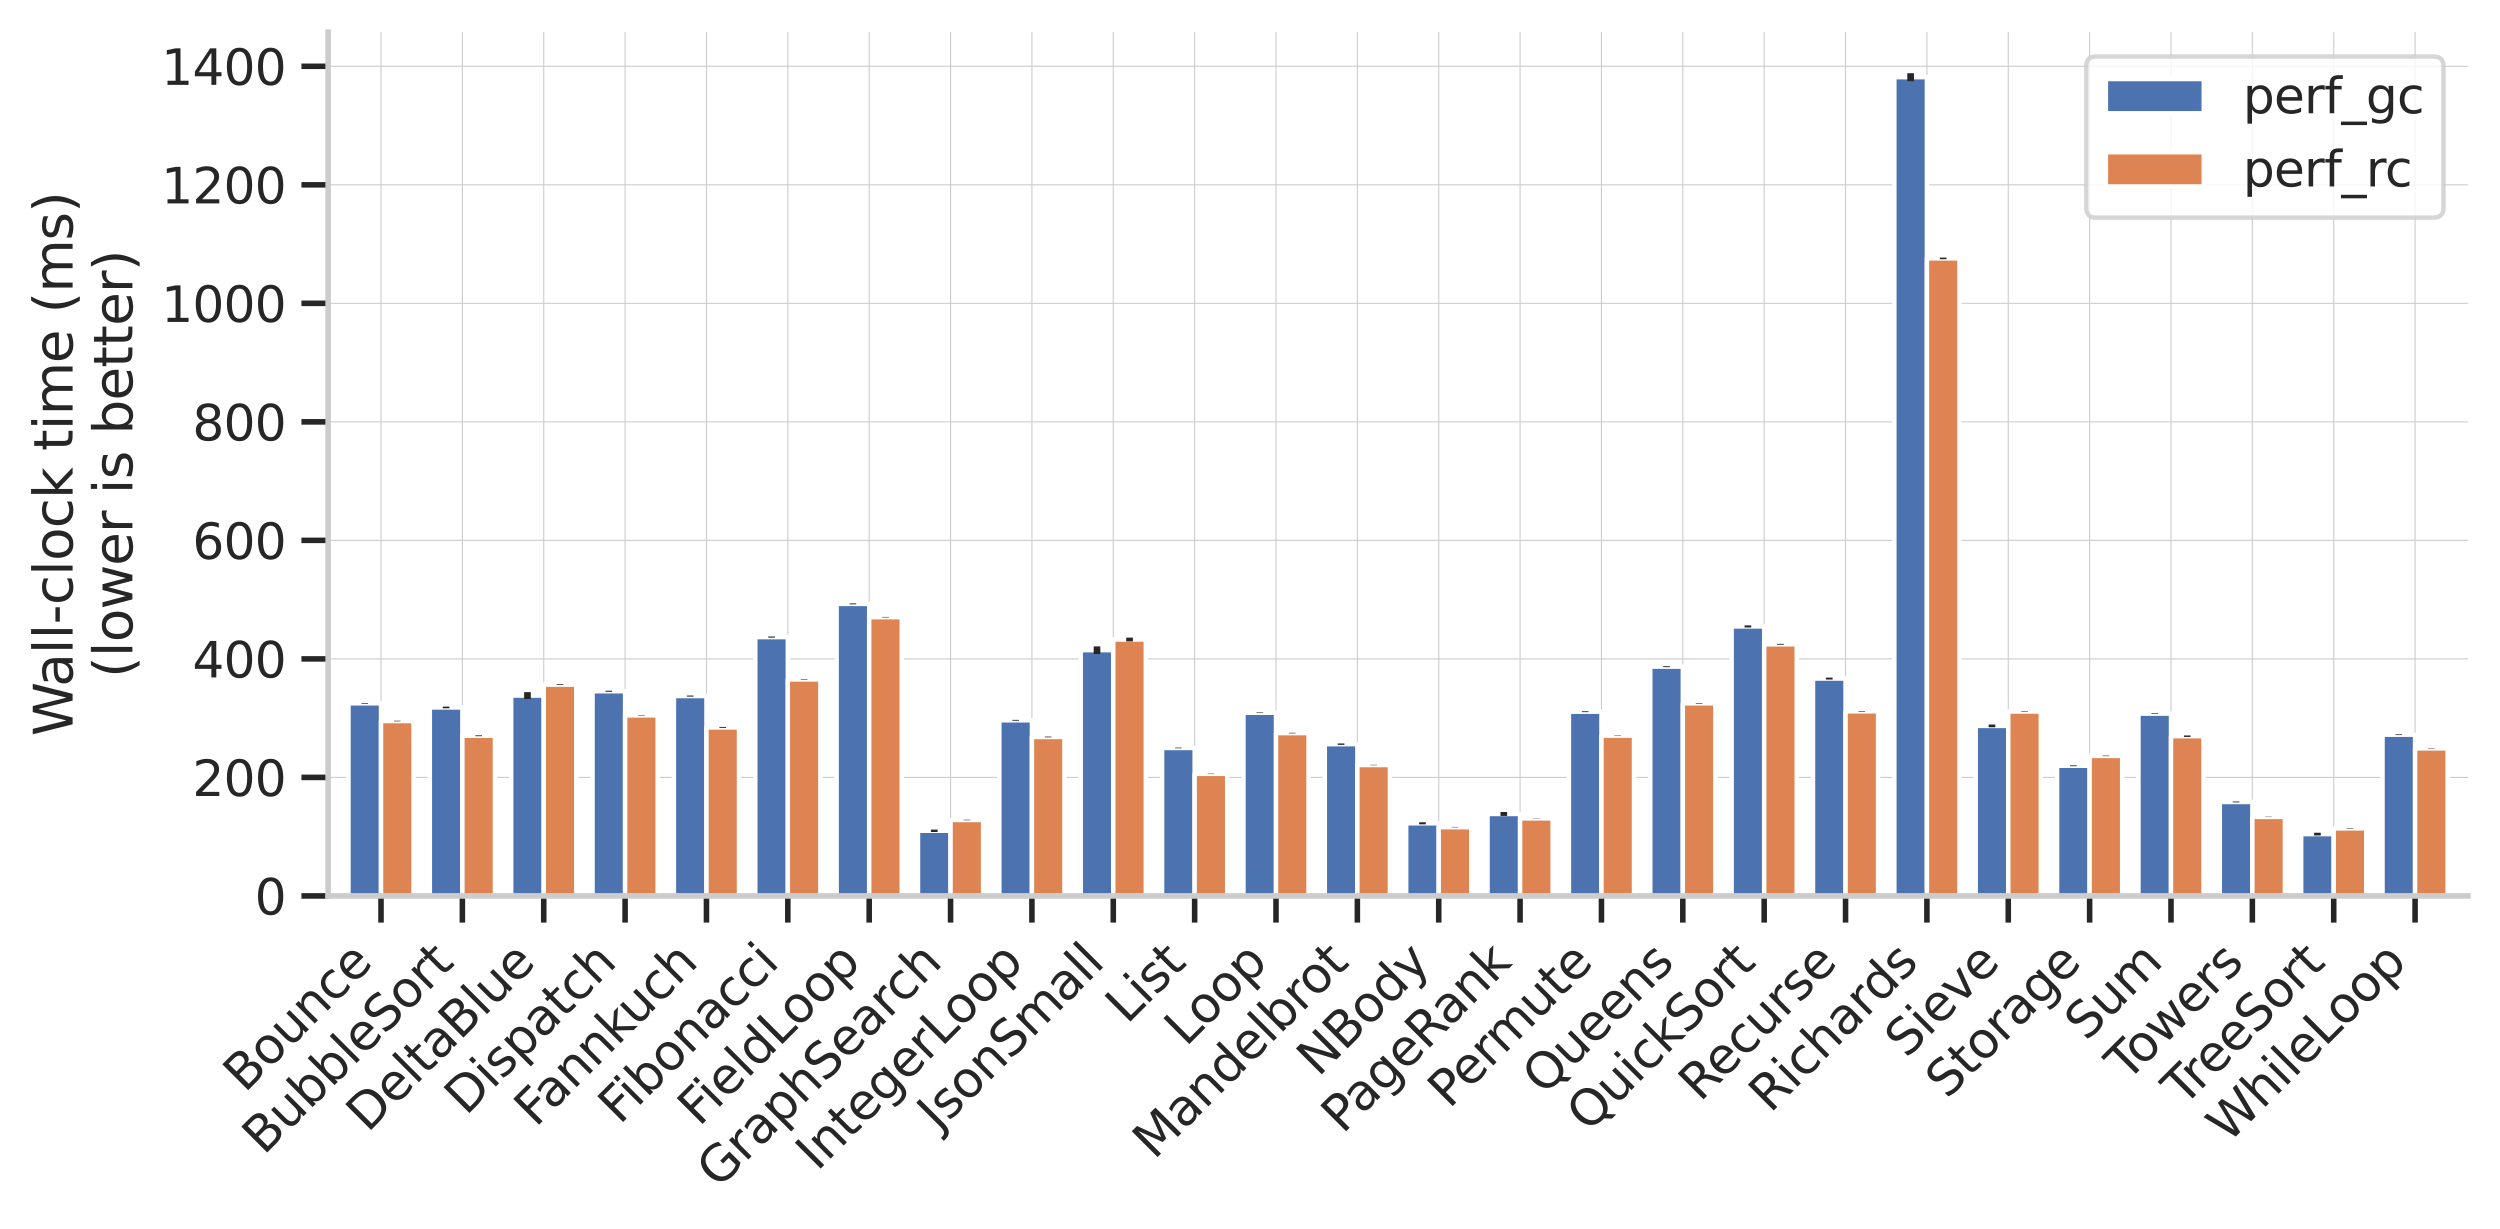<?xml version="1.0" encoding="utf-8" standalone="no"?>
<!DOCTYPE svg PUBLIC "-//W3C//DTD SVG 1.1//EN"
  "http://www.w3.org/Graphics/SVG/1.1/DTD/svg11.dtd">
<svg xmlns:xlink="http://www.w3.org/1999/xlink" width="561.87pt" height="276.164pt" viewBox="0 0 561.87 276.164" xmlns="http://www.w3.org/2000/svg" version="1.1">
 <defs>
  <style type="text/css">*{stroke-linejoin: round; stroke-linecap: butt}</style>
 </defs>
 <g id="figure_1">
  <g id="patch_1">
   <path d="M 0 276.164 
L 561.87 276.164 
L 561.87 0 
L 0 0 
z
" style="fill: #ffffff"/>
  </g>
  <g id="axes_1">
   <g id="patch_2">
    <path d="M 73.746 201.359 
L 554.67 201.359 
L 554.67 7.2 
L 73.746 7.2 
z
" style="fill: #ffffff"/>
   </g>
   <g id="matplotlib.axis_1">
    <g id="xtick_1">
     <g id="line2d_1">
      <path d="M 85.632 201.359 
L 85.632 7.2 
" clip-path="url(#p64aee3e4e1)" style="fill: none; stroke: #cccccc; stroke-width: 0.25; stroke-linecap: round"/>
     </g>
     <g id="line2d_2">
      <defs>
       <path id="m81b67397cf" d="M 0 0 
L 0 6 
" style="stroke: #262626; stroke-width: 1.25"/>
      </defs>
      <g>
       <use xlink:href="#m81b67397cf" x="85.632" y="201.359" style="fill: #262626; stroke: #262626; stroke-width: 1.25"/>
      </g>
     </g>
     <g id="text_1">
      <!-- Bounce -->
      <g style="fill: #262626" transform="translate(54.997 245.786) rotate(-45) scale(0.11 -0.11)">
       <defs>
        <path id="DejaVuSans-42" d="M 1259 2228 
L 1259 519 
L 2272 519 
Q 2781 519 3026 730 
Q 3272 941 3272 1375 
Q 3272 1813 3026 2020 
Q 2781 2228 2272 2228 
L 1259 2228 
z
M 1259 4147 
L 1259 2741 
L 2194 2741 
Q 2656 2741 2882 2914 
Q 3109 3088 3109 3444 
Q 3109 3797 2882 3972 
Q 2656 4147 2194 4147 
L 1259 4147 
z
M 628 4666 
L 2241 4666 
Q 2963 4666 3353 4366 
Q 3744 4066 3744 3513 
Q 3744 3084 3544 2831 
Q 3344 2578 2956 2516 
Q 3422 2416 3680 2098 
Q 3938 1781 3938 1306 
Q 3938 681 3513 340 
Q 3088 0 2303 0 
L 628 0 
L 628 4666 
z
" transform="scale(0.016)"/>
        <path id="DejaVuSans-6f" d="M 1959 3097 
Q 1497 3097 1228 2736 
Q 959 2375 959 1747 
Q 959 1119 1226 758 
Q 1494 397 1959 397 
Q 2419 397 2687 759 
Q 2956 1122 2956 1747 
Q 2956 2369 2687 2733 
Q 2419 3097 1959 3097 
z
M 1959 3584 
Q 2709 3584 3137 3096 
Q 3566 2609 3566 1747 
Q 3566 888 3137 398 
Q 2709 -91 1959 -91 
Q 1206 -91 779 398 
Q 353 888 353 1747 
Q 353 2609 779 3096 
Q 1206 3584 1959 3584 
z
" transform="scale(0.016)"/>
        <path id="DejaVuSans-75" d="M 544 1381 
L 544 3500 
L 1119 3500 
L 1119 1403 
Q 1119 906 1312 657 
Q 1506 409 1894 409 
Q 2359 409 2629 706 
Q 2900 1003 2900 1516 
L 2900 3500 
L 3475 3500 
L 3475 0 
L 2900 0 
L 2900 538 
Q 2691 219 2414 64 
Q 2138 -91 1772 -91 
Q 1169 -91 856 284 
Q 544 659 544 1381 
z
M 1991 3584 
L 1991 3584 
z
" transform="scale(0.016)"/>
        <path id="DejaVuSans-6e" d="M 3513 2113 
L 3513 0 
L 2938 0 
L 2938 2094 
Q 2938 2591 2744 2837 
Q 2550 3084 2163 3084 
Q 1697 3084 1428 2787 
Q 1159 2491 1159 1978 
L 1159 0 
L 581 0 
L 581 3500 
L 1159 3500 
L 1159 2956 
Q 1366 3272 1645 3428 
Q 1925 3584 2291 3584 
Q 2894 3584 3203 3211 
Q 3513 2838 3513 2113 
z
" transform="scale(0.016)"/>
        <path id="DejaVuSans-63" d="M 3122 3366 
L 3122 2828 
Q 2878 2963 2633 3030 
Q 2388 3097 2138 3097 
Q 1578 3097 1268 2742 
Q 959 2388 959 1747 
Q 959 1106 1268 751 
Q 1578 397 2138 397 
Q 2388 397 2633 464 
Q 2878 531 3122 666 
L 3122 134 
Q 2881 22 2623 -34 
Q 2366 -91 2075 -91 
Q 1284 -91 818 406 
Q 353 903 353 1747 
Q 353 2603 823 3093 
Q 1294 3584 2113 3584 
Q 2378 3584 2631 3529 
Q 2884 3475 3122 3366 
z
" transform="scale(0.016)"/>
        <path id="DejaVuSans-65" d="M 3597 1894 
L 3597 1613 
L 953 1613 
Q 991 1019 1311 708 
Q 1631 397 2203 397 
Q 2534 397 2845 478 
Q 3156 559 3463 722 
L 3463 178 
Q 3153 47 2828 -22 
Q 2503 -91 2169 -91 
Q 1331 -91 842 396 
Q 353 884 353 1716 
Q 353 2575 817 3079 
Q 1281 3584 2069 3584 
Q 2775 3584 3186 3129 
Q 3597 2675 3597 1894 
z
M 3022 2063 
Q 3016 2534 2758 2815 
Q 2500 3097 2075 3097 
Q 1594 3097 1305 2825 
Q 1016 2553 972 2059 
L 3022 2063 
z
" transform="scale(0.016)"/>
       </defs>
       <use xlink:href="#DejaVuSans-42"/>
       <use xlink:href="#DejaVuSans-6f" x="68.604"/>
       <use xlink:href="#DejaVuSans-75" x="129.785"/>
       <use xlink:href="#DejaVuSans-6e" x="193.164"/>
       <use xlink:href="#DejaVuSans-63" x="256.543"/>
       <use xlink:href="#DejaVuSans-65" x="311.523"/>
      </g>
     </g>
    </g>
    <g id="xtick_2">
     <g id="line2d_3">
      <path d="M 103.918 201.359 
L 103.918 7.2 
" clip-path="url(#p64aee3e4e1)" style="fill: none; stroke: #cccccc; stroke-width: 0.25; stroke-linecap: round"/>
     </g>
     <g id="line2d_4">
      <g>
       <use xlink:href="#m81b67397cf" x="103.918" y="201.359" style="fill: #262626; stroke: #262626; stroke-width: 1.25"/>
      </g>
     </g>
     <g id="text_2">
      <!-- BubbleSort -->
      <g style="fill: #262626" transform="translate(59.268 259.802) rotate(-45) scale(0.11 -0.11)">
       <defs>
        <path id="DejaVuSans-62" d="M 3116 1747 
Q 3116 2381 2855 2742 
Q 2594 3103 2138 3103 
Q 1681 3103 1420 2742 
Q 1159 2381 1159 1747 
Q 1159 1113 1420 752 
Q 1681 391 2138 391 
Q 2594 391 2855 752 
Q 3116 1113 3116 1747 
z
M 1159 2969 
Q 1341 3281 1617 3432 
Q 1894 3584 2278 3584 
Q 2916 3584 3314 3078 
Q 3713 2572 3713 1747 
Q 3713 922 3314 415 
Q 2916 -91 2278 -91 
Q 1894 -91 1617 61 
Q 1341 213 1159 525 
L 1159 0 
L 581 0 
L 581 4863 
L 1159 4863 
L 1159 2969 
z
" transform="scale(0.016)"/>
        <path id="DejaVuSans-6c" d="M 603 4863 
L 1178 4863 
L 1178 0 
L 603 0 
L 603 4863 
z
" transform="scale(0.016)"/>
        <path id="DejaVuSans-53" d="M 3425 4513 
L 3425 3897 
Q 3066 4069 2747 4153 
Q 2428 4238 2131 4238 
Q 1616 4238 1336 4038 
Q 1056 3838 1056 3469 
Q 1056 3159 1242 3001 
Q 1428 2844 1947 2747 
L 2328 2669 
Q 3034 2534 3370 2195 
Q 3706 1856 3706 1288 
Q 3706 609 3251 259 
Q 2797 -91 1919 -91 
Q 1588 -91 1214 -16 
Q 841 59 441 206 
L 441 856 
Q 825 641 1194 531 
Q 1563 422 1919 422 
Q 2459 422 2753 634 
Q 3047 847 3047 1241 
Q 3047 1584 2836 1778 
Q 2625 1972 2144 2069 
L 1759 2144 
Q 1053 2284 737 2584 
Q 422 2884 422 3419 
Q 422 4038 858 4394 
Q 1294 4750 2059 4750 
Q 2388 4750 2728 4690 
Q 3069 4631 3425 4513 
z
" transform="scale(0.016)"/>
        <path id="DejaVuSans-72" d="M 2631 2963 
Q 2534 3019 2420 3045 
Q 2306 3072 2169 3072 
Q 1681 3072 1420 2755 
Q 1159 2438 1159 1844 
L 1159 0 
L 581 0 
L 581 3500 
L 1159 3500 
L 1159 2956 
Q 1341 3275 1631 3429 
Q 1922 3584 2338 3584 
Q 2397 3584 2469 3576 
Q 2541 3569 2628 3553 
L 2631 2963 
z
" transform="scale(0.016)"/>
        <path id="DejaVuSans-74" d="M 1172 4494 
L 1172 3500 
L 2356 3500 
L 2356 3053 
L 1172 3053 
L 1172 1153 
Q 1172 725 1289 603 
Q 1406 481 1766 481 
L 2356 481 
L 2356 0 
L 1766 0 
Q 1100 0 847 248 
Q 594 497 594 1153 
L 594 3053 
L 172 3053 
L 172 3500 
L 594 3500 
L 594 4494 
L 1172 4494 
z
" transform="scale(0.016)"/>
       </defs>
       <use xlink:href="#DejaVuSans-42"/>
       <use xlink:href="#DejaVuSans-75" x="68.604"/>
       <use xlink:href="#DejaVuSans-62" x="131.982"/>
       <use xlink:href="#DejaVuSans-62" x="195.459"/>
       <use xlink:href="#DejaVuSans-6c" x="258.936"/>
       <use xlink:href="#DejaVuSans-65" x="286.719"/>
       <use xlink:href="#DejaVuSans-53" x="348.242"/>
       <use xlink:href="#DejaVuSans-6f" x="411.719"/>
       <use xlink:href="#DejaVuSans-72" x="472.9"/>
       <use xlink:href="#DejaVuSans-74" x="514.014"/>
      </g>
     </g>
    </g>
    <g id="xtick_3">
     <g id="line2d_5">
      <path d="M 122.204 201.359 
L 122.204 7.2 
" clip-path="url(#p64aee3e4e1)" style="fill: none; stroke: #cccccc; stroke-width: 0.25; stroke-linecap: round"/>
     </g>
     <g id="line2d_6">
      <g>
       <use xlink:href="#m81b67397cf" x="122.204" y="201.359" style="fill: #262626; stroke: #262626; stroke-width: 1.25"/>
      </g>
     </g>
     <g id="text_3">
      <!-- DeltaBlue -->
      <g style="fill: #262626" transform="translate(82.622 254.734) rotate(-45) scale(0.11 -0.11)">
       <defs>
        <path id="DejaVuSans-44" d="M 1259 4147 
L 1259 519 
L 2022 519 
Q 2988 519 3436 956 
Q 3884 1394 3884 2338 
Q 3884 3275 3436 3711 
Q 2988 4147 2022 4147 
L 1259 4147 
z
M 628 4666 
L 1925 4666 
Q 3281 4666 3915 4102 
Q 4550 3538 4550 2338 
Q 4550 1131 3912 565 
Q 3275 0 1925 0 
L 628 0 
L 628 4666 
z
" transform="scale(0.016)"/>
        <path id="DejaVuSans-61" d="M 2194 1759 
Q 1497 1759 1228 1600 
Q 959 1441 959 1056 
Q 959 750 1161 570 
Q 1363 391 1709 391 
Q 2188 391 2477 730 
Q 2766 1069 2766 1631 
L 2766 1759 
L 2194 1759 
z
M 3341 1997 
L 3341 0 
L 2766 0 
L 2766 531 
Q 2569 213 2275 61 
Q 1981 -91 1556 -91 
Q 1019 -91 701 211 
Q 384 513 384 1019 
Q 384 1609 779 1909 
Q 1175 2209 1959 2209 
L 2766 2209 
L 2766 2266 
Q 2766 2663 2505 2880 
Q 2244 3097 1772 3097 
Q 1472 3097 1187 3025 
Q 903 2953 641 2809 
L 641 3341 
Q 956 3463 1253 3523 
Q 1550 3584 1831 3584 
Q 2591 3584 2966 3190 
Q 3341 2797 3341 1997 
z
" transform="scale(0.016)"/>
       </defs>
       <use xlink:href="#DejaVuSans-44"/>
       <use xlink:href="#DejaVuSans-65" x="77.002"/>
       <use xlink:href="#DejaVuSans-6c" x="138.525"/>
       <use xlink:href="#DejaVuSans-74" x="166.309"/>
       <use xlink:href="#DejaVuSans-61" x="205.518"/>
       <use xlink:href="#DejaVuSans-42" x="266.797"/>
       <use xlink:href="#DejaVuSans-6c" x="335.4"/>
       <use xlink:href="#DejaVuSans-75" x="363.184"/>
       <use xlink:href="#DejaVuSans-65" x="426.562"/>
      </g>
     </g>
    </g>
    <g id="xtick_4">
     <g id="line2d_7">
      <path d="M 140.49 201.359 
L 140.49 7.2 
" clip-path="url(#p64aee3e4e1)" style="fill: none; stroke: #cccccc; stroke-width: 0.25; stroke-linecap: round"/>
     </g>
     <g id="line2d_8">
      <g>
       <use xlink:href="#m81b67397cf" x="140.49" y="201.359" style="fill: #262626; stroke: #262626; stroke-width: 1.25"/>
      </g>
     </g>
     <g id="text_4">
      <!-- Dispatch -->
      <g style="fill: #262626" transform="translate(104.711 250.931) rotate(-45) scale(0.11 -0.11)">
       <defs>
        <path id="DejaVuSans-69" d="M 603 3500 
L 1178 3500 
L 1178 0 
L 603 0 
L 603 3500 
z
M 603 4863 
L 1178 4863 
L 1178 4134 
L 603 4134 
L 603 4863 
z
" transform="scale(0.016)"/>
        <path id="DejaVuSans-73" d="M 2834 3397 
L 2834 2853 
Q 2591 2978 2328 3040 
Q 2066 3103 1784 3103 
Q 1356 3103 1142 2972 
Q 928 2841 928 2578 
Q 928 2378 1081 2264 
Q 1234 2150 1697 2047 
L 1894 2003 
Q 2506 1872 2764 1633 
Q 3022 1394 3022 966 
Q 3022 478 2636 193 
Q 2250 -91 1575 -91 
Q 1294 -91 989 -36 
Q 684 19 347 128 
L 347 722 
Q 666 556 975 473 
Q 1284 391 1588 391 
Q 1994 391 2212 530 
Q 2431 669 2431 922 
Q 2431 1156 2273 1281 
Q 2116 1406 1581 1522 
L 1381 1569 
Q 847 1681 609 1914 
Q 372 2147 372 2553 
Q 372 3047 722 3315 
Q 1072 3584 1716 3584 
Q 2034 3584 2315 3537 
Q 2597 3491 2834 3397 
z
" transform="scale(0.016)"/>
        <path id="DejaVuSans-70" d="M 1159 525 
L 1159 -1331 
L 581 -1331 
L 581 3500 
L 1159 3500 
L 1159 2969 
Q 1341 3281 1617 3432 
Q 1894 3584 2278 3584 
Q 2916 3584 3314 3078 
Q 3713 2572 3713 1747 
Q 3713 922 3314 415 
Q 2916 -91 2278 -91 
Q 1894 -91 1617 61 
Q 1341 213 1159 525 
z
M 3116 1747 
Q 3116 2381 2855 2742 
Q 2594 3103 2138 3103 
Q 1681 3103 1420 2742 
Q 1159 2381 1159 1747 
Q 1159 1113 1420 752 
Q 1681 391 2138 391 
Q 2594 391 2855 752 
Q 3116 1113 3116 1747 
z
" transform="scale(0.016)"/>
        <path id="DejaVuSans-68" d="M 3513 2113 
L 3513 0 
L 2938 0 
L 2938 2094 
Q 2938 2591 2744 2837 
Q 2550 3084 2163 3084 
Q 1697 3084 1428 2787 
Q 1159 2491 1159 1978 
L 1159 0 
L 581 0 
L 581 4863 
L 1159 4863 
L 1159 2956 
Q 1366 3272 1645 3428 
Q 1925 3584 2291 3584 
Q 2894 3584 3203 3211 
Q 3513 2838 3513 2113 
z
" transform="scale(0.016)"/>
       </defs>
       <use xlink:href="#DejaVuSans-44"/>
       <use xlink:href="#DejaVuSans-69" x="77.002"/>
       <use xlink:href="#DejaVuSans-73" x="104.785"/>
       <use xlink:href="#DejaVuSans-70" x="156.885"/>
       <use xlink:href="#DejaVuSans-61" x="220.361"/>
       <use xlink:href="#DejaVuSans-74" x="281.641"/>
       <use xlink:href="#DejaVuSans-63" x="320.85"/>
       <use xlink:href="#DejaVuSans-68" x="375.83"/>
      </g>
     </g>
    </g>
    <g id="xtick_5">
     <g id="line2d_9">
      <path d="M 158.776 201.359 
L 158.776 7.2 
" clip-path="url(#p64aee3e4e1)" style="fill: none; stroke: #cccccc; stroke-width: 0.25; stroke-linecap: round"/>
     </g>
     <g id="line2d_10">
      <g>
       <use xlink:href="#m81b67397cf" x="158.776" y="201.359" style="fill: #262626; stroke: #262626; stroke-width: 1.25"/>
      </g>
     </g>
     <g id="text_5">
      <!-- Fannkuch -->
      <g style="fill: #262626" transform="translate(120.373 253.555) rotate(-45) scale(0.11 -0.11)">
       <defs>
        <path id="DejaVuSans-46" d="M 628 4666 
L 3309 4666 
L 3309 4134 
L 1259 4134 
L 1259 2759 
L 3109 2759 
L 3109 2228 
L 1259 2228 
L 1259 0 
L 628 0 
L 628 4666 
z
" transform="scale(0.016)"/>
        <path id="DejaVuSans-6b" d="M 581 4863 
L 1159 4863 
L 1159 1991 
L 2875 3500 
L 3609 3500 
L 1753 1863 
L 3688 0 
L 2938 0 
L 1159 1709 
L 1159 0 
L 581 0 
L 581 4863 
z
" transform="scale(0.016)"/>
       </defs>
       <use xlink:href="#DejaVuSans-46"/>
       <use xlink:href="#DejaVuSans-61" x="48.395"/>
       <use xlink:href="#DejaVuSans-6e" x="109.674"/>
       <use xlink:href="#DejaVuSans-6e" x="173.053"/>
       <use xlink:href="#DejaVuSans-6b" x="236.432"/>
       <use xlink:href="#DejaVuSans-75" x="291.217"/>
       <use xlink:href="#DejaVuSans-63" x="354.596"/>
       <use xlink:href="#DejaVuSans-68" x="409.576"/>
      </g>
     </g>
    </g>
    <g id="xtick_6">
     <g id="line2d_11">
      <path d="M 177.062 201.359 
L 177.062 7.2 
" clip-path="url(#p64aee3e4e1)" style="fill: none; stroke: #cccccc; stroke-width: 0.25; stroke-linecap: round"/>
     </g>
     <g id="line2d_12">
      <g>
       <use xlink:href="#m81b67397cf" x="177.062" y="201.359" style="fill: #262626; stroke: #262626; stroke-width: 1.25"/>
      </g>
     </g>
     <g id="text_6">
      <!-- Fibonacci -->
      <g style="fill: #262626" transform="translate(139.267 252.947) rotate(-45) scale(0.11 -0.11)">
       <use xlink:href="#DejaVuSans-46"/>
       <use xlink:href="#DejaVuSans-69" x="50.27"/>
       <use xlink:href="#DejaVuSans-62" x="78.053"/>
       <use xlink:href="#DejaVuSans-6f" x="141.529"/>
       <use xlink:href="#DejaVuSans-6e" x="202.711"/>
       <use xlink:href="#DejaVuSans-61" x="266.09"/>
       <use xlink:href="#DejaVuSans-63" x="327.369"/>
       <use xlink:href="#DejaVuSans-63" x="382.35"/>
       <use xlink:href="#DejaVuSans-69" x="437.33"/>
      </g>
     </g>
    </g>
    <g id="xtick_7">
     <g id="line2d_13">
      <path d="M 195.349 201.359 
L 195.349 7.2 
" clip-path="url(#p64aee3e4e1)" style="fill: none; stroke: #cccccc; stroke-width: 0.25; stroke-linecap: round"/>
     </g>
     <g id="line2d_14">
      <g>
       <use xlink:href="#m81b67397cf" x="195.349" y="201.359" style="fill: #262626; stroke: #262626; stroke-width: 1.25"/>
      </g>
     </g>
     <g id="text_7">
      <!-- FieldLoop -->
      <g style="fill: #262626" transform="translate(157.121 253.379) rotate(-45) scale(0.11 -0.11)">
       <defs>
        <path id="DejaVuSans-64" d="M 2906 2969 
L 2906 4863 
L 3481 4863 
L 3481 0 
L 2906 0 
L 2906 525 
Q 2725 213 2448 61 
Q 2172 -91 1784 -91 
Q 1150 -91 751 415 
Q 353 922 353 1747 
Q 353 2572 751 3078 
Q 1150 3584 1784 3584 
Q 2172 3584 2448 3432 
Q 2725 3281 2906 2969 
z
M 947 1747 
Q 947 1113 1208 752 
Q 1469 391 1925 391 
Q 2381 391 2643 752 
Q 2906 1113 2906 1747 
Q 2906 2381 2643 2742 
Q 2381 3103 1925 3103 
Q 1469 3103 1208 2742 
Q 947 2381 947 1747 
z
" transform="scale(0.016)"/>
        <path id="DejaVuSans-4c" d="M 628 4666 
L 1259 4666 
L 1259 531 
L 3531 531 
L 3531 0 
L 628 0 
L 628 4666 
z
" transform="scale(0.016)"/>
       </defs>
       <use xlink:href="#DejaVuSans-46"/>
       <use xlink:href="#DejaVuSans-69" x="50.27"/>
       <use xlink:href="#DejaVuSans-65" x="78.053"/>
       <use xlink:href="#DejaVuSans-6c" x="139.576"/>
       <use xlink:href="#DejaVuSans-64" x="167.359"/>
       <use xlink:href="#DejaVuSans-4c" x="230.836"/>
       <use xlink:href="#DejaVuSans-6f" x="284.799"/>
       <use xlink:href="#DejaVuSans-6f" x="345.98"/>
       <use xlink:href="#DejaVuSans-70" x="407.162"/>
      </g>
     </g>
    </g>
    <g id="xtick_8">
     <g id="line2d_15">
      <path d="M 213.635 201.359 
L 213.635 7.2 
" clip-path="url(#p64aee3e4e1)" style="fill: none; stroke: #cccccc; stroke-width: 0.25; stroke-linecap: round"/>
     </g>
     <g id="line2d_16">
      <g>
       <use xlink:href="#m81b67397cf" x="213.635" y="201.359" style="fill: #262626; stroke: #262626; stroke-width: 1.25"/>
      </g>
     </g>
     <g id="text_8">
      <!-- GraphSearch -->
      <g style="fill: #262626" transform="translate(161.439 267.347) rotate(-45) scale(0.11 -0.11)">
       <defs>
        <path id="DejaVuSans-47" d="M 3809 666 
L 3809 1919 
L 2778 1919 
L 2778 2438 
L 4434 2438 
L 4434 434 
Q 4069 175 3628 42 
Q 3188 -91 2688 -91 
Q 1594 -91 976 548 
Q 359 1188 359 2328 
Q 359 3472 976 4111 
Q 1594 4750 2688 4750 
Q 3144 4750 3555 4637 
Q 3966 4525 4313 4306 
L 4313 3634 
Q 3963 3931 3569 4081 
Q 3175 4231 2741 4231 
Q 1884 4231 1454 3753 
Q 1025 3275 1025 2328 
Q 1025 1384 1454 906 
Q 1884 428 2741 428 
Q 3075 428 3337 486 
Q 3600 544 3809 666 
z
" transform="scale(0.016)"/>
       </defs>
       <use xlink:href="#DejaVuSans-47"/>
       <use xlink:href="#DejaVuSans-72" x="77.49"/>
       <use xlink:href="#DejaVuSans-61" x="118.604"/>
       <use xlink:href="#DejaVuSans-70" x="179.883"/>
       <use xlink:href="#DejaVuSans-68" x="243.359"/>
       <use xlink:href="#DejaVuSans-53" x="306.738"/>
       <use xlink:href="#DejaVuSans-65" x="370.215"/>
       <use xlink:href="#DejaVuSans-61" x="431.738"/>
       <use xlink:href="#DejaVuSans-72" x="493.018"/>
       <use xlink:href="#DejaVuSans-63" x="531.881"/>
       <use xlink:href="#DejaVuSans-68" x="586.861"/>
      </g>
     </g>
    </g>
    <g id="xtick_9">
     <g id="line2d_17">
      <path d="M 231.921 201.359 
L 231.921 7.2 
" clip-path="url(#p64aee3e4e1)" style="fill: none; stroke: #cccccc; stroke-width: 0.25; stroke-linecap: round"/>
     </g>
     <g id="line2d_18">
      <g>
       <use xlink:href="#m81b67397cf" x="231.921" y="201.359" style="fill: #262626; stroke: #262626; stroke-width: 1.25"/>
      </g>
     </g>
     <g id="text_9">
      <!-- IntegerLoop -->
      <g style="fill: #262626" transform="translate(183.668 263.404) rotate(-45) scale(0.11 -0.11)">
       <defs>
        <path id="DejaVuSans-49" d="M 628 4666 
L 1259 4666 
L 1259 0 
L 628 0 
L 628 4666 
z
" transform="scale(0.016)"/>
        <path id="DejaVuSans-67" d="M 2906 1791 
Q 2906 2416 2648 2759 
Q 2391 3103 1925 3103 
Q 1463 3103 1205 2759 
Q 947 2416 947 1791 
Q 947 1169 1205 825 
Q 1463 481 1925 481 
Q 2391 481 2648 825 
Q 2906 1169 2906 1791 
z
M 3481 434 
Q 3481 -459 3084 -895 
Q 2688 -1331 1869 -1331 
Q 1566 -1331 1297 -1286 
Q 1028 -1241 775 -1147 
L 775 -588 
Q 1028 -725 1275 -790 
Q 1522 -856 1778 -856 
Q 2344 -856 2625 -561 
Q 2906 -266 2906 331 
L 2906 616 
Q 2728 306 2450 153 
Q 2172 0 1784 0 
Q 1141 0 747 490 
Q 353 981 353 1791 
Q 353 2603 747 3093 
Q 1141 3584 1784 3584 
Q 2172 3584 2450 3431 
Q 2728 3278 2906 2969 
L 2906 3500 
L 3481 3500 
L 3481 434 
z
" transform="scale(0.016)"/>
       </defs>
       <use xlink:href="#DejaVuSans-49"/>
       <use xlink:href="#DejaVuSans-6e" x="29.492"/>
       <use xlink:href="#DejaVuSans-74" x="92.871"/>
       <use xlink:href="#DejaVuSans-65" x="132.08"/>
       <use xlink:href="#DejaVuSans-67" x="193.604"/>
       <use xlink:href="#DejaVuSans-65" x="257.08"/>
       <use xlink:href="#DejaVuSans-72" x="318.604"/>
       <use xlink:href="#DejaVuSans-4c" x="359.717"/>
       <use xlink:href="#DejaVuSans-6f" x="413.68"/>
       <use xlink:href="#DejaVuSans-6f" x="474.861"/>
       <use xlink:href="#DejaVuSans-70" x="536.043"/>
      </g>
     </g>
    </g>
    <g id="xtick_10">
     <g id="line2d_19">
      <path d="M 250.207 201.359 
L 250.207 7.2 
" clip-path="url(#p64aee3e4e1)" style="fill: none; stroke: #cccccc; stroke-width: 0.25; stroke-linecap: round"/>
     </g>
     <g id="line2d_20">
      <g>
       <use xlink:href="#m81b67397cf" x="250.207" y="201.359" style="fill: #262626; stroke: #262626; stroke-width: 1.25"/>
      </g>
     </g>
     <g id="text_10">
      <!-- JsonSmall -->
      <g style="fill: #262626" transform="translate(210.951 254.407) rotate(-45) scale(0.11 -0.11)">
       <defs>
        <path id="DejaVuSans-4a" d="M 628 4666 
L 1259 4666 
L 1259 325 
Q 1259 -519 939 -900 
Q 619 -1281 -91 -1281 
L -331 -1281 
L -331 -750 
L -134 -750 
Q 284 -750 456 -515 
Q 628 -281 628 325 
L 628 4666 
z
" transform="scale(0.016)"/>
        <path id="DejaVuSans-6d" d="M 3328 2828 
Q 3544 3216 3844 3400 
Q 4144 3584 4550 3584 
Q 5097 3584 5394 3201 
Q 5691 2819 5691 2113 
L 5691 0 
L 5113 0 
L 5113 2094 
Q 5113 2597 4934 2840 
Q 4756 3084 4391 3084 
Q 3944 3084 3684 2787 
Q 3425 2491 3425 1978 
L 3425 0 
L 2847 0 
L 2847 2094 
Q 2847 2600 2669 2842 
Q 2491 3084 2119 3084 
Q 1678 3084 1418 2786 
Q 1159 2488 1159 1978 
L 1159 0 
L 581 0 
L 581 3500 
L 1159 3500 
L 1159 2956 
Q 1356 3278 1631 3431 
Q 1906 3584 2284 3584 
Q 2666 3584 2933 3390 
Q 3200 3197 3328 2828 
z
" transform="scale(0.016)"/>
       </defs>
       <use xlink:href="#DejaVuSans-4a"/>
       <use xlink:href="#DejaVuSans-73" x="29.492"/>
       <use xlink:href="#DejaVuSans-6f" x="81.592"/>
       <use xlink:href="#DejaVuSans-6e" x="142.773"/>
       <use xlink:href="#DejaVuSans-53" x="206.152"/>
       <use xlink:href="#DejaVuSans-6d" x="269.629"/>
       <use xlink:href="#DejaVuSans-61" x="367.041"/>
       <use xlink:href="#DejaVuSans-6c" x="428.32"/>
       <use xlink:href="#DejaVuSans-6c" x="456.104"/>
      </g>
     </g>
    </g>
    <g id="xtick_11">
     <g id="line2d_21">
      <path d="M 268.493 201.359 
L 268.493 7.2 
" clip-path="url(#p64aee3e4e1)" style="fill: none; stroke: #cccccc; stroke-width: 0.25; stroke-linecap: round"/>
     </g>
     <g id="line2d_22">
      <g>
       <use xlink:href="#m81b67397cf" x="268.493" y="201.359" style="fill: #262626; stroke: #262626; stroke-width: 1.25"/>
      </g>
     </g>
     <g id="text_11">
      <!-- List -->
      <g style="fill: #262626" transform="translate(253.279 230.365) rotate(-45) scale(0.11 -0.11)">
       <use xlink:href="#DejaVuSans-4c"/>
       <use xlink:href="#DejaVuSans-69" x="55.713"/>
       <use xlink:href="#DejaVuSans-73" x="83.496"/>
       <use xlink:href="#DejaVuSans-74" x="135.596"/>
      </g>
     </g>
    </g>
    <g id="xtick_12">
     <g id="line2d_23">
      <path d="M 286.779 201.359 
L 286.779 7.2 
" clip-path="url(#p64aee3e4e1)" style="fill: none; stroke: #cccccc; stroke-width: 0.25; stroke-linecap: round"/>
     </g>
     <g id="line2d_24">
      <g>
       <use xlink:href="#m81b67397cf" x="286.779" y="201.359" style="fill: #262626; stroke: #262626; stroke-width: 1.25"/>
      </g>
     </g>
     <g id="text_12">
      <!-- Loop -->
      <g style="fill: #262626" transform="translate(266.507 235.423) rotate(-45) scale(0.11 -0.11)">
       <use xlink:href="#DejaVuSans-4c"/>
       <use xlink:href="#DejaVuSans-6f" x="53.963"/>
       <use xlink:href="#DejaVuSans-6f" x="115.145"/>
       <use xlink:href="#DejaVuSans-70" x="176.326"/>
      </g>
     </g>
    </g>
    <g id="xtick_13">
     <g id="line2d_25">
      <path d="M 305.065 201.359 
L 305.065 7.2 
" clip-path="url(#p64aee3e4e1)" style="fill: none; stroke: #cccccc; stroke-width: 0.25; stroke-linecap: round"/>
     </g>
     <g id="line2d_26">
      <g>
       <use xlink:href="#m81b67397cf" x="305.065" y="201.359" style="fill: #262626; stroke: #262626; stroke-width: 1.25"/>
      </g>
     </g>
     <g id="text_13">
      <!-- Mandelbrot -->
      <g style="fill: #262626" transform="translate(259.387 260.83) rotate(-45) scale(0.11 -0.11)">
       <defs>
        <path id="DejaVuSans-4d" d="M 628 4666 
L 1569 4666 
L 2759 1491 
L 3956 4666 
L 4897 4666 
L 4897 0 
L 4281 0 
L 4281 4097 
L 3078 897 
L 2444 897 
L 1241 4097 
L 1241 0 
L 628 0 
L 628 4666 
z
" transform="scale(0.016)"/>
       </defs>
       <use xlink:href="#DejaVuSans-4d"/>
       <use xlink:href="#DejaVuSans-61" x="86.279"/>
       <use xlink:href="#DejaVuSans-6e" x="147.559"/>
       <use xlink:href="#DejaVuSans-64" x="210.938"/>
       <use xlink:href="#DejaVuSans-65" x="274.414"/>
       <use xlink:href="#DejaVuSans-6c" x="335.938"/>
       <use xlink:href="#DejaVuSans-62" x="363.721"/>
       <use xlink:href="#DejaVuSans-72" x="427.197"/>
       <use xlink:href="#DejaVuSans-6f" x="466.061"/>
       <use xlink:href="#DejaVuSans-74" x="527.242"/>
      </g>
     </g>
    </g>
    <g id="xtick_14">
     <g id="line2d_27">
      <path d="M 323.351 201.359 
L 323.351 7.2 
" clip-path="url(#p64aee3e4e1)" style="fill: none; stroke: #cccccc; stroke-width: 0.25; stroke-linecap: round"/>
     </g>
     <g id="line2d_28">
      <g>
       <use xlink:href="#m81b67397cf" x="323.351" y="201.359" style="fill: #262626; stroke: #262626; stroke-width: 1.25"/>
      </g>
     </g>
     <g id="text_14">
      <!-- NBody -->
      <g style="fill: #262626" transform="translate(296.277 242.226) rotate(-45) scale(0.11 -0.11)">
       <defs>
        <path id="DejaVuSans-4e" d="M 628 4666 
L 1478 4666 
L 3547 763 
L 3547 4666 
L 4159 4666 
L 4159 0 
L 3309 0 
L 1241 3903 
L 1241 0 
L 628 0 
L 628 4666 
z
" transform="scale(0.016)"/>
        <path id="DejaVuSans-79" d="M 2059 -325 
Q 1816 -950 1584 -1140 
Q 1353 -1331 966 -1331 
L 506 -1331 
L 506 -850 
L 844 -850 
Q 1081 -850 1212 -737 
Q 1344 -625 1503 -206 
L 1606 56 
L 191 3500 
L 800 3500 
L 1894 763 
L 2988 3500 
L 3597 3500 
L 2059 -325 
z
" transform="scale(0.016)"/>
       </defs>
       <use xlink:href="#DejaVuSans-4e"/>
       <use xlink:href="#DejaVuSans-42" x="74.805"/>
       <use xlink:href="#DejaVuSans-6f" x="143.408"/>
       <use xlink:href="#DejaVuSans-64" x="204.59"/>
       <use xlink:href="#DejaVuSans-79" x="268.066"/>
      </g>
     </g>
    </g>
    <g id="xtick_15">
     <g id="line2d_29">
      <path d="M 341.637 201.359 
L 341.637 7.2 
" clip-path="url(#p64aee3e4e1)" style="fill: none; stroke: #cccccc; stroke-width: 0.25; stroke-linecap: round"/>
     </g>
     <g id="line2d_30">
      <g>
       <use xlink:href="#m81b67397cf" x="341.637" y="201.359" style="fill: #262626; stroke: #262626; stroke-width: 1.25"/>
      </g>
     </g>
     <g id="text_15">
      <!-- PageRank -->
      <g style="fill: #262626" transform="translate(301.76 255.029) rotate(-45) scale(0.11 -0.11)">
       <defs>
        <path id="DejaVuSans-50" d="M 1259 4147 
L 1259 2394 
L 2053 2394 
Q 2494 2394 2734 2622 
Q 2975 2850 2975 3272 
Q 2975 3691 2734 3919 
Q 2494 4147 2053 4147 
L 1259 4147 
z
M 628 4666 
L 2053 4666 
Q 2838 4666 3239 4311 
Q 3641 3956 3641 3272 
Q 3641 2581 3239 2228 
Q 2838 1875 2053 1875 
L 1259 1875 
L 1259 0 
L 628 0 
L 628 4666 
z
" transform="scale(0.016)"/>
        <path id="DejaVuSans-52" d="M 2841 2188 
Q 3044 2119 3236 1894 
Q 3428 1669 3622 1275 
L 4263 0 
L 3584 0 
L 2988 1197 
Q 2756 1666 2539 1819 
Q 2322 1972 1947 1972 
L 1259 1972 
L 1259 0 
L 628 0 
L 628 4666 
L 2053 4666 
Q 2853 4666 3247 4331 
Q 3641 3997 3641 3322 
Q 3641 2881 3436 2590 
Q 3231 2300 2841 2188 
z
M 1259 4147 
L 1259 2491 
L 2053 2491 
Q 2509 2491 2742 2702 
Q 2975 2913 2975 3322 
Q 2975 3731 2742 3939 
Q 2509 4147 2053 4147 
L 1259 4147 
z
" transform="scale(0.016)"/>
       </defs>
       <use xlink:href="#DejaVuSans-50"/>
       <use xlink:href="#DejaVuSans-61" x="55.803"/>
       <use xlink:href="#DejaVuSans-67" x="117.082"/>
       <use xlink:href="#DejaVuSans-65" x="180.559"/>
       <use xlink:href="#DejaVuSans-52" x="242.082"/>
       <use xlink:href="#DejaVuSans-61" x="309.314"/>
       <use xlink:href="#DejaVuSans-6e" x="370.594"/>
       <use xlink:href="#DejaVuSans-6b" x="433.973"/>
      </g>
     </g>
    </g>
    <g id="xtick_16">
     <g id="line2d_31">
      <path d="M 359.923 201.359 
L 359.923 7.2 
" clip-path="url(#p64aee3e4e1)" style="fill: none; stroke: #cccccc; stroke-width: 0.25; stroke-linecap: round"/>
     </g>
     <g id="line2d_32">
      <g>
       <use xlink:href="#m81b67397cf" x="359.923" y="201.359" style="fill: #262626; stroke: #262626; stroke-width: 1.25"/>
      </g>
     </g>
     <g id="text_16">
      <!-- Permute -->
      <g style="fill: #262626" transform="translate(325.709 249.366) rotate(-45) scale(0.11 -0.11)">
       <use xlink:href="#DejaVuSans-50"/>
       <use xlink:href="#DejaVuSans-65" x="56.678"/>
       <use xlink:href="#DejaVuSans-72" x="118.201"/>
       <use xlink:href="#DejaVuSans-6d" x="157.564"/>
       <use xlink:href="#DejaVuSans-75" x="254.977"/>
       <use xlink:href="#DejaVuSans-74" x="318.355"/>
       <use xlink:href="#DejaVuSans-65" x="357.564"/>
      </g>
     </g>
    </g>
    <g id="xtick_17">
     <g id="line2d_33">
      <path d="M 378.209 201.359 
L 378.209 7.2 
" clip-path="url(#p64aee3e4e1)" style="fill: none; stroke: #cccccc; stroke-width: 0.25; stroke-linecap: round"/>
     </g>
     <g id="line2d_34">
      <g>
       <use xlink:href="#m81b67397cf" x="378.209" y="201.359" style="fill: #262626; stroke: #262626; stroke-width: 1.25"/>
      </g>
     </g>
     <g id="text_17">
      <!-- Queens -->
      <g style="fill: #262626" transform="translate(346.986 246.375) rotate(-45) scale(0.11 -0.11)">
       <defs>
        <path id="DejaVuSans-51" d="M 2522 4238 
Q 1834 4238 1429 3725 
Q 1025 3213 1025 2328 
Q 1025 1447 1429 934 
Q 1834 422 2522 422 
Q 3209 422 3611 934 
Q 4013 1447 4013 2328 
Q 4013 3213 3611 3725 
Q 3209 4238 2522 4238 
z
M 3406 84 
L 4238 -825 
L 3475 -825 
L 2784 -78 
Q 2681 -84 2626 -87 
Q 2572 -91 2522 -91 
Q 1538 -91 948 567 
Q 359 1225 359 2328 
Q 359 3434 948 4092 
Q 1538 4750 2522 4750 
Q 3503 4750 4090 4092 
Q 4678 3434 4678 2328 
Q 4678 1516 4351 937 
Q 4025 359 3406 84 
z
" transform="scale(0.016)"/>
       </defs>
       <use xlink:href="#DejaVuSans-51"/>
       <use xlink:href="#DejaVuSans-75" x="78.711"/>
       <use xlink:href="#DejaVuSans-65" x="142.09"/>
       <use xlink:href="#DejaVuSans-65" x="203.613"/>
       <use xlink:href="#DejaVuSans-6e" x="265.137"/>
       <use xlink:href="#DejaVuSans-73" x="328.516"/>
      </g>
     </g>
    </g>
    <g id="xtick_18">
     <g id="line2d_35">
      <path d="M 396.496 201.359 
L 396.496 7.2 
" clip-path="url(#p64aee3e4e1)" style="fill: none; stroke: #cccccc; stroke-width: 0.25; stroke-linecap: round"/>
     </g>
     <g id="line2d_36">
      <g>
       <use xlink:href="#m81b67397cf" x="396.496" y="201.359" style="fill: #262626; stroke: #262626; stroke-width: 1.25"/>
      </g>
     </g>
     <g id="text_18">
      <!-- QuickSort -->
      <g style="fill: #262626" transform="translate(356.94 254.707) rotate(-45) scale(0.11 -0.11)">
       <use xlink:href="#DejaVuSans-51"/>
       <use xlink:href="#DejaVuSans-75" x="78.711"/>
       <use xlink:href="#DejaVuSans-69" x="142.09"/>
       <use xlink:href="#DejaVuSans-63" x="169.873"/>
       <use xlink:href="#DejaVuSans-6b" x="224.854"/>
       <use xlink:href="#DejaVuSans-53" x="282.764"/>
       <use xlink:href="#DejaVuSans-6f" x="346.24"/>
       <use xlink:href="#DejaVuSans-72" x="407.422"/>
       <use xlink:href="#DejaVuSans-74" x="448.535"/>
      </g>
     </g>
    </g>
    <g id="xtick_19">
     <g id="line2d_37">
      <path d="M 414.782 201.359 
L 414.782 7.2 
" clip-path="url(#p64aee3e4e1)" style="fill: none; stroke: #cccccc; stroke-width: 0.25; stroke-linecap: round"/>
     </g>
     <g id="line2d_38">
      <g>
       <use xlink:href="#m81b67397cf" x="414.782" y="201.359" style="fill: #262626; stroke: #262626; stroke-width: 1.25"/>
      </g>
     </g>
     <g id="text_19">
      <!-- Recurse -->
      <g style="fill: #262626" transform="translate(382.082 247.851) rotate(-45) scale(0.11 -0.11)">
       <use xlink:href="#DejaVuSans-52"/>
       <use xlink:href="#DejaVuSans-65" x="64.982"/>
       <use xlink:href="#DejaVuSans-63" x="126.506"/>
       <use xlink:href="#DejaVuSans-75" x="181.486"/>
       <use xlink:href="#DejaVuSans-72" x="244.865"/>
       <use xlink:href="#DejaVuSans-73" x="285.979"/>
       <use xlink:href="#DejaVuSans-65" x="338.078"/>
      </g>
     </g>
    </g>
    <g id="xtick_20">
     <g id="line2d_39">
      <path d="M 433.068 201.359 
L 433.068 7.2 
" clip-path="url(#p64aee3e4e1)" style="fill: none; stroke: #cccccc; stroke-width: 0.25; stroke-linecap: round"/>
     </g>
     <g id="line2d_40">
      <g>
       <use xlink:href="#m81b67397cf" x="433.068" y="201.359" style="fill: #262626; stroke: #262626; stroke-width: 1.25"/>
      </g>
     </g>
     <g id="text_20">
      <!-- Richards -->
      <g style="fill: #262626" transform="translate(397.86 250.359) rotate(-45) scale(0.11 -0.11)">
       <use xlink:href="#DejaVuSans-52"/>
       <use xlink:href="#DejaVuSans-69" x="69.482"/>
       <use xlink:href="#DejaVuSans-63" x="97.266"/>
       <use xlink:href="#DejaVuSans-68" x="152.246"/>
       <use xlink:href="#DejaVuSans-61" x="215.625"/>
       <use xlink:href="#DejaVuSans-72" x="276.904"/>
       <use xlink:href="#DejaVuSans-64" x="316.268"/>
       <use xlink:href="#DejaVuSans-73" x="379.744"/>
      </g>
     </g>
    </g>
    <g id="xtick_21">
     <g id="line2d_41">
      <path d="M 451.354 201.359 
L 451.354 7.2 
" clip-path="url(#p64aee3e4e1)" style="fill: none; stroke: #cccccc; stroke-width: 0.25; stroke-linecap: round"/>
     </g>
     <g id="line2d_42">
      <g>
       <use xlink:href="#m81b67397cf" x="451.354" y="201.359" style="fill: #262626; stroke: #262626; stroke-width: 1.25"/>
      </g>
     </g>
     <g id="text_21">
      <!-- Sieve -->
      <g style="fill: #262626" transform="translate(428.462 238.044) rotate(-45) scale(0.11 -0.11)">
       <defs>
        <path id="DejaVuSans-76" d="M 191 3500 
L 800 3500 
L 1894 563 
L 2988 3500 
L 3597 3500 
L 2284 0 
L 1503 0 
L 191 3500 
z
" transform="scale(0.016)"/>
       </defs>
       <use xlink:href="#DejaVuSans-53"/>
       <use xlink:href="#DejaVuSans-69" x="63.477"/>
       <use xlink:href="#DejaVuSans-65" x="91.26"/>
       <use xlink:href="#DejaVuSans-76" x="152.783"/>
       <use xlink:href="#DejaVuSans-65" x="211.963"/>
      </g>
     </g>
    </g>
    <g id="xtick_22">
     <g id="line2d_43">
      <path d="M 469.64 201.359 
L 469.64 7.2 
" clip-path="url(#p64aee3e4e1)" style="fill: none; stroke: #cccccc; stroke-width: 0.25; stroke-linecap: round"/>
     </g>
     <g id="line2d_44">
      <g>
       <use xlink:href="#m81b67397cf" x="469.64" y="201.359" style="fill: #262626; stroke: #262626; stroke-width: 1.25"/>
      </g>
     </g>
     <g id="text_22">
      <!-- Storage -->
      <g style="fill: #262626" transform="translate(437.588 247.204) rotate(-45) scale(0.11 -0.11)">
       <use xlink:href="#DejaVuSans-53"/>
       <use xlink:href="#DejaVuSans-74" x="63.477"/>
       <use xlink:href="#DejaVuSans-6f" x="102.686"/>
       <use xlink:href="#DejaVuSans-72" x="163.867"/>
       <use xlink:href="#DejaVuSans-61" x="204.98"/>
       <use xlink:href="#DejaVuSans-67" x="266.26"/>
       <use xlink:href="#DejaVuSans-65" x="329.736"/>
      </g>
     </g>
    </g>
    <g id="xtick_23">
     <g id="line2d_45">
      <path d="M 487.926 201.359 
L 487.926 7.2 
" clip-path="url(#p64aee3e4e1)" style="fill: none; stroke: #cccccc; stroke-width: 0.25; stroke-linecap: round"/>
     </g>
     <g id="line2d_46">
      <g>
       <use xlink:href="#m81b67397cf" x="487.926" y="201.359" style="fill: #262626; stroke: #262626; stroke-width: 1.25"/>
      </g>
     </g>
     <g id="text_23">
      <!-- Sum -->
      <g style="fill: #262626" transform="translate(468.865 234.213) rotate(-45) scale(0.11 -0.11)">
       <use xlink:href="#DejaVuSans-53"/>
       <use xlink:href="#DejaVuSans-75" x="63.477"/>
       <use xlink:href="#DejaVuSans-6d" x="126.855"/>
      </g>
     </g>
    </g>
    <g id="xtick_24">
     <g id="line2d_47">
      <path d="M 506.212 201.359 
L 506.212 7.2 
" clip-path="url(#p64aee3e4e1)" style="fill: none; stroke: #cccccc; stroke-width: 0.25; stroke-linecap: round"/>
     </g>
     <g id="line2d_48">
      <g>
       <use xlink:href="#m81b67397cf" x="506.212" y="201.359" style="fill: #262626; stroke: #262626; stroke-width: 1.25"/>
      </g>
     </g>
     <g id="text_24">
      <!-- Towers -->
      <g style="fill: #262626" transform="translate(478.01 243.353) rotate(-45) scale(0.11 -0.11)">
       <defs>
        <path id="DejaVuSans-54" d="M -19 4666 
L 3928 4666 
L 3928 4134 
L 2272 4134 
L 2272 0 
L 1638 0 
L 1638 4134 
L -19 4134 
L -19 4666 
z
" transform="scale(0.016)"/>
        <path id="DejaVuSans-77" d="M 269 3500 
L 844 3500 
L 1563 769 
L 2278 3500 
L 2956 3500 
L 3675 769 
L 4391 3500 
L 4966 3500 
L 4050 0 
L 3372 0 
L 2619 2869 
L 1863 0 
L 1184 0 
L 269 3500 
z
" transform="scale(0.016)"/>
       </defs>
       <use xlink:href="#DejaVuSans-54"/>
       <use xlink:href="#DejaVuSans-6f" x="44.084"/>
       <use xlink:href="#DejaVuSans-77" x="105.266"/>
       <use xlink:href="#DejaVuSans-65" x="187.053"/>
       <use xlink:href="#DejaVuSans-72" x="248.576"/>
       <use xlink:href="#DejaVuSans-73" x="289.689"/>
      </g>
     </g>
    </g>
    <g id="xtick_25">
     <g id="line2d_49">
      <path d="M 524.498 201.359 
L 524.498 7.2 
" clip-path="url(#p64aee3e4e1)" style="fill: none; stroke: #cccccc; stroke-width: 0.25; stroke-linecap: round"/>
     </g>
     <g id="line2d_50">
      <g>
       <use xlink:href="#m81b67397cf" x="524.498" y="201.359" style="fill: #262626; stroke: #262626; stroke-width: 1.25"/>
      </g>
     </g>
     <g id="text_25">
      <!-- TreeSort -->
      <g style="fill: #262626" transform="translate(490.738 248.911) rotate(-45) scale(0.11 -0.11)">
       <use xlink:href="#DejaVuSans-54"/>
       <use xlink:href="#DejaVuSans-72" x="46.334"/>
       <use xlink:href="#DejaVuSans-65" x="85.197"/>
       <use xlink:href="#DejaVuSans-65" x="146.721"/>
       <use xlink:href="#DejaVuSans-53" x="208.244"/>
       <use xlink:href="#DejaVuSans-6f" x="271.721"/>
       <use xlink:href="#DejaVuSans-72" x="332.902"/>
       <use xlink:href="#DejaVuSans-74" x="374.016"/>
      </g>
     </g>
    </g>
    <g id="xtick_26">
     <g id="line2d_51">
      <path d="M 542.784 201.359 
L 542.784 7.2 
" clip-path="url(#p64aee3e4e1)" style="fill: none; stroke: #cccccc; stroke-width: 0.25; stroke-linecap: round"/>
     </g>
     <g id="line2d_52">
      <g>
       <use xlink:href="#m81b67397cf" x="542.784" y="201.359" style="fill: #262626; stroke: #262626; stroke-width: 1.25"/>
      </g>
     </g>
     <g id="text_26">
      <!-- WhileLoop -->
      <g style="fill: #262626" transform="translate(500.784 257.151) rotate(-45) scale(0.11 -0.11)">
       <defs>
        <path id="DejaVuSans-57" d="M 213 4666 
L 850 4666 
L 1831 722 
L 2809 4666 
L 3519 4666 
L 4500 722 
L 5478 4666 
L 6119 4666 
L 4947 0 
L 4153 0 
L 3169 4050 
L 2175 0 
L 1381 0 
L 213 4666 
z
" transform="scale(0.016)"/>
       </defs>
       <use xlink:href="#DejaVuSans-57"/>
       <use xlink:href="#DejaVuSans-68" x="98.877"/>
       <use xlink:href="#DejaVuSans-69" x="162.256"/>
       <use xlink:href="#DejaVuSans-6c" x="190.039"/>
       <use xlink:href="#DejaVuSans-65" x="217.822"/>
       <use xlink:href="#DejaVuSans-4c" x="279.346"/>
       <use xlink:href="#DejaVuSans-6f" x="333.309"/>
       <use xlink:href="#DejaVuSans-6f" x="394.49"/>
       <use xlink:href="#DejaVuSans-70" x="455.672"/>
      </g>
     </g>
    </g>
   </g>
   <g id="matplotlib.axis_2">
    <g id="ytick_1">
     <g id="line2d_53">
      <path d="M 73.746 201.359 
L 554.67 201.359 
" clip-path="url(#p64aee3e4e1)" style="fill: none; stroke: #cccccc; stroke-width: 0.25; stroke-linecap: round"/>
     </g>
     <g id="line2d_54">
      <defs>
       <path id="m916b53036b" d="M 0 0 
L -6 0 
" style="stroke: #262626; stroke-width: 1.25"/>
      </defs>
      <g>
       <use xlink:href="#m916b53036b" x="73.746" y="201.359" style="fill: #262626; stroke: #262626; stroke-width: 1.25"/>
      </g>
     </g>
     <g id="text_27">
      <!-- 0 -->
      <g style="fill: #262626" transform="translate(57.247 205.538) scale(0.11 -0.11)">
       <defs>
        <path id="DejaVuSans-30" d="M 2034 4250 
Q 1547 4250 1301 3770 
Q 1056 3291 1056 2328 
Q 1056 1369 1301 889 
Q 1547 409 2034 409 
Q 2525 409 2770 889 
Q 3016 1369 3016 2328 
Q 3016 3291 2770 3770 
Q 2525 4250 2034 4250 
z
M 2034 4750 
Q 2819 4750 3233 4129 
Q 3647 3509 3647 2328 
Q 3647 1150 3233 529 
Q 2819 -91 2034 -91 
Q 1250 -91 836 529 
Q 422 1150 422 2328 
Q 422 3509 836 4129 
Q 1250 4750 2034 4750 
z
" transform="scale(0.016)"/>
       </defs>
       <use xlink:href="#DejaVuSans-30"/>
      </g>
     </g>
    </g>
    <g id="ytick_2">
     <g id="line2d_55">
      <path d="M 73.746 174.722 
L 554.67 174.722 
" clip-path="url(#p64aee3e4e1)" style="fill: none; stroke: #cccccc; stroke-width: 0.25; stroke-linecap: round"/>
     </g>
     <g id="line2d_56">
      <g>
       <use xlink:href="#m916b53036b" x="73.746" y="174.722" style="fill: #262626; stroke: #262626; stroke-width: 1.25"/>
      </g>
     </g>
     <g id="text_28">
      <!-- 200 -->
      <g style="fill: #262626" transform="translate(43.25 178.901) scale(0.11 -0.11)">
       <defs>
        <path id="DejaVuSans-32" d="M 1228 531 
L 3431 531 
L 3431 0 
L 469 0 
L 469 531 
Q 828 903 1448 1529 
Q 2069 2156 2228 2338 
Q 2531 2678 2651 2914 
Q 2772 3150 2772 3378 
Q 2772 3750 2511 3984 
Q 2250 4219 1831 4219 
Q 1534 4219 1204 4116 
Q 875 4013 500 3803 
L 500 4441 
Q 881 4594 1212 4672 
Q 1544 4750 1819 4750 
Q 2544 4750 2975 4387 
Q 3406 4025 3406 3419 
Q 3406 3131 3298 2873 
Q 3191 2616 2906 2266 
Q 2828 2175 2409 1742 
Q 1991 1309 1228 531 
z
" transform="scale(0.016)"/>
       </defs>
       <use xlink:href="#DejaVuSans-32"/>
       <use xlink:href="#DejaVuSans-30" x="63.623"/>
       <use xlink:href="#DejaVuSans-30" x="127.246"/>
      </g>
     </g>
    </g>
    <g id="ytick_3">
     <g id="line2d_57">
      <path d="M 73.746 148.085 
L 554.67 148.085 
" clip-path="url(#p64aee3e4e1)" style="fill: none; stroke: #cccccc; stroke-width: 0.25; stroke-linecap: round"/>
     </g>
     <g id="line2d_58">
      <g>
       <use xlink:href="#m916b53036b" x="73.746" y="148.085" style="fill: #262626; stroke: #262626; stroke-width: 1.25"/>
      </g>
     </g>
     <g id="text_29">
      <!-- 400 -->
      <g style="fill: #262626" transform="translate(43.25 152.264) scale(0.11 -0.11)">
       <defs>
        <path id="DejaVuSans-34" d="M 2419 4116 
L 825 1625 
L 2419 1625 
L 2419 4116 
z
M 2253 4666 
L 3047 4666 
L 3047 1625 
L 3713 1625 
L 3713 1100 
L 3047 1100 
L 3047 0 
L 2419 0 
L 2419 1100 
L 313 1100 
L 313 1709 
L 2253 4666 
z
" transform="scale(0.016)"/>
       </defs>
       <use xlink:href="#DejaVuSans-34"/>
       <use xlink:href="#DejaVuSans-30" x="63.623"/>
       <use xlink:href="#DejaVuSans-30" x="127.246"/>
      </g>
     </g>
    </g>
    <g id="ytick_4">
     <g id="line2d_59">
      <path d="M 73.746 121.448 
L 554.67 121.448 
" clip-path="url(#p64aee3e4e1)" style="fill: none; stroke: #cccccc; stroke-width: 0.25; stroke-linecap: round"/>
     </g>
     <g id="line2d_60">
      <g>
       <use xlink:href="#m916b53036b" x="73.746" y="121.448" style="fill: #262626; stroke: #262626; stroke-width: 1.25"/>
      </g>
     </g>
     <g id="text_30">
      <!-- 600 -->
      <g style="fill: #262626" transform="translate(43.25 125.627) scale(0.11 -0.11)">
       <defs>
        <path id="DejaVuSans-36" d="M 2113 2584 
Q 1688 2584 1439 2293 
Q 1191 2003 1191 1497 
Q 1191 994 1439 701 
Q 1688 409 2113 409 
Q 2538 409 2786 701 
Q 3034 994 3034 1497 
Q 3034 2003 2786 2293 
Q 2538 2584 2113 2584 
z
M 3366 4563 
L 3366 3988 
Q 3128 4100 2886 4159 
Q 2644 4219 2406 4219 
Q 1781 4219 1451 3797 
Q 1122 3375 1075 2522 
Q 1259 2794 1537 2939 
Q 1816 3084 2150 3084 
Q 2853 3084 3261 2657 
Q 3669 2231 3669 1497 
Q 3669 778 3244 343 
Q 2819 -91 2113 -91 
Q 1303 -91 875 529 
Q 447 1150 447 2328 
Q 447 3434 972 4092 
Q 1497 4750 2381 4750 
Q 2619 4750 2861 4703 
Q 3103 4656 3366 4563 
z
" transform="scale(0.016)"/>
       </defs>
       <use xlink:href="#DejaVuSans-36"/>
       <use xlink:href="#DejaVuSans-30" x="63.623"/>
       <use xlink:href="#DejaVuSans-30" x="127.246"/>
      </g>
     </g>
    </g>
    <g id="ytick_5">
     <g id="line2d_61">
      <path d="M 73.746 94.812 
L 554.67 94.812 
" clip-path="url(#p64aee3e4e1)" style="fill: none; stroke: #cccccc; stroke-width: 0.25; stroke-linecap: round"/>
     </g>
     <g id="line2d_62">
      <g>
       <use xlink:href="#m916b53036b" x="73.746" y="94.812" style="fill: #262626; stroke: #262626; stroke-width: 1.25"/>
      </g>
     </g>
     <g id="text_31">
      <!-- 800 -->
      <g style="fill: #262626" transform="translate(43.25 98.991) scale(0.11 -0.11)">
       <defs>
        <path id="DejaVuSans-38" d="M 2034 2216 
Q 1584 2216 1326 1975 
Q 1069 1734 1069 1313 
Q 1069 891 1326 650 
Q 1584 409 2034 409 
Q 2484 409 2743 651 
Q 3003 894 3003 1313 
Q 3003 1734 2745 1975 
Q 2488 2216 2034 2216 
z
M 1403 2484 
Q 997 2584 770 2862 
Q 544 3141 544 3541 
Q 544 4100 942 4425 
Q 1341 4750 2034 4750 
Q 2731 4750 3128 4425 
Q 3525 4100 3525 3541 
Q 3525 3141 3298 2862 
Q 3072 2584 2669 2484 
Q 3125 2378 3379 2068 
Q 3634 1759 3634 1313 
Q 3634 634 3220 271 
Q 2806 -91 2034 -91 
Q 1263 -91 848 271 
Q 434 634 434 1313 
Q 434 1759 690 2068 
Q 947 2378 1403 2484 
z
M 1172 3481 
Q 1172 3119 1398 2916 
Q 1625 2713 2034 2713 
Q 2441 2713 2670 2916 
Q 2900 3119 2900 3481 
Q 2900 3844 2670 4047 
Q 2441 4250 2034 4250 
Q 1625 4250 1398 4047 
Q 1172 3844 1172 3481 
z
" transform="scale(0.016)"/>
       </defs>
       <use xlink:href="#DejaVuSans-38"/>
       <use xlink:href="#DejaVuSans-30" x="63.623"/>
       <use xlink:href="#DejaVuSans-30" x="127.246"/>
      </g>
     </g>
    </g>
    <g id="ytick_6">
     <g id="line2d_63">
      <path d="M 73.746 68.175 
L 554.67 68.175 
" clip-path="url(#p64aee3e4e1)" style="fill: none; stroke: #cccccc; stroke-width: 0.25; stroke-linecap: round"/>
     </g>
     <g id="line2d_64">
      <g>
       <use xlink:href="#m916b53036b" x="73.746" y="68.175" style="fill: #262626; stroke: #262626; stroke-width: 1.25"/>
      </g>
     </g>
     <g id="text_32">
      <!-- 1000 -->
      <g style="fill: #262626" transform="translate(36.251 72.354) scale(0.11 -0.11)">
       <defs>
        <path id="DejaVuSans-31" d="M 794 531 
L 1825 531 
L 1825 4091 
L 703 3866 
L 703 4441 
L 1819 4666 
L 2450 4666 
L 2450 531 
L 3481 531 
L 3481 0 
L 794 0 
L 794 531 
z
" transform="scale(0.016)"/>
       </defs>
       <use xlink:href="#DejaVuSans-31"/>
       <use xlink:href="#DejaVuSans-30" x="63.623"/>
       <use xlink:href="#DejaVuSans-30" x="127.246"/>
       <use xlink:href="#DejaVuSans-30" x="190.869"/>
      </g>
     </g>
    </g>
    <g id="ytick_7">
     <g id="line2d_65">
      <path d="M 73.746 41.538 
L 554.67 41.538 
" clip-path="url(#p64aee3e4e1)" style="fill: none; stroke: #cccccc; stroke-width: 0.25; stroke-linecap: round"/>
     </g>
     <g id="line2d_66">
      <g>
       <use xlink:href="#m916b53036b" x="73.746" y="41.538" style="fill: #262626; stroke: #262626; stroke-width: 1.25"/>
      </g>
     </g>
     <g id="text_33">
      <!-- 1200 -->
      <g style="fill: #262626" transform="translate(36.251 45.717) scale(0.11 -0.11)">
       <use xlink:href="#DejaVuSans-31"/>
       <use xlink:href="#DejaVuSans-32" x="63.623"/>
       <use xlink:href="#DejaVuSans-30" x="127.246"/>
       <use xlink:href="#DejaVuSans-30" x="190.869"/>
      </g>
     </g>
    </g>
    <g id="ytick_8">
     <g id="line2d_67">
      <path d="M 73.746 14.901 
L 554.67 14.901 
" clip-path="url(#p64aee3e4e1)" style="fill: none; stroke: #cccccc; stroke-width: 0.25; stroke-linecap: round"/>
     </g>
     <g id="line2d_68">
      <g>
       <use xlink:href="#m916b53036b" x="73.746" y="14.901" style="fill: #262626; stroke: #262626; stroke-width: 1.25"/>
      </g>
     </g>
     <g id="text_34">
      <!-- 1400 -->
      <g style="fill: #262626" transform="translate(36.251 19.08) scale(0.11 -0.11)">
       <use xlink:href="#DejaVuSans-31"/>
       <use xlink:href="#DejaVuSans-34" x="63.623"/>
       <use xlink:href="#DejaVuSans-30" x="127.246"/>
       <use xlink:href="#DejaVuSans-30" x="190.869"/>
      </g>
     </g>
    </g>
    <g id="text_35">
     <!-- Wall-clock time (ms) -->
     <g style="fill: #262626" transform="translate(16.318 165.436) rotate(-90) scale(0.12 -0.12)">
      <defs>
       <path id="DejaVuSans-2d" d="M 313 2009 
L 1997 2009 
L 1997 1497 
L 313 1497 
L 313 2009 
z
" transform="scale(0.016)"/>
       <path id="DejaVuSans-20" transform="scale(0.016)"/>
       <path id="DejaVuSans-28" d="M 1984 4856 
Q 1566 4138 1362 3434 
Q 1159 2731 1159 2009 
Q 1159 1288 1364 580 
Q 1569 -128 1984 -844 
L 1484 -844 
Q 1016 -109 783 600 
Q 550 1309 550 2009 
Q 550 2706 781 3412 
Q 1013 4119 1484 4856 
L 1984 4856 
z
" transform="scale(0.016)"/>
       <path id="DejaVuSans-29" d="M 513 4856 
L 1013 4856 
Q 1481 4119 1714 3412 
Q 1947 2706 1947 2009 
Q 1947 1309 1714 600 
Q 1481 -109 1013 -844 
L 513 -844 
Q 928 -128 1133 580 
Q 1338 1288 1338 2009 
Q 1338 2731 1133 3434 
Q 928 4138 513 4856 
z
" transform="scale(0.016)"/>
      </defs>
      <use xlink:href="#DejaVuSans-57"/>
      <use xlink:href="#DejaVuSans-61" x="92.502"/>
      <use xlink:href="#DejaVuSans-6c" x="153.781"/>
      <use xlink:href="#DejaVuSans-6c" x="181.564"/>
      <use xlink:href="#DejaVuSans-2d" x="209.348"/>
      <use xlink:href="#DejaVuSans-63" x="245.432"/>
      <use xlink:href="#DejaVuSans-6c" x="300.412"/>
      <use xlink:href="#DejaVuSans-6f" x="328.195"/>
      <use xlink:href="#DejaVuSans-63" x="389.377"/>
      <use xlink:href="#DejaVuSans-6b" x="444.357"/>
      <use xlink:href="#DejaVuSans-20" x="502.268"/>
      <use xlink:href="#DejaVuSans-74" x="534.055"/>
      <use xlink:href="#DejaVuSans-69" x="573.264"/>
      <use xlink:href="#DejaVuSans-6d" x="601.047"/>
      <use xlink:href="#DejaVuSans-65" x="698.459"/>
      <use xlink:href="#DejaVuSans-20" x="759.982"/>
      <use xlink:href="#DejaVuSans-28" x="791.77"/>
      <use xlink:href="#DejaVuSans-6d" x="830.783"/>
      <use xlink:href="#DejaVuSans-73" x="928.195"/>
      <use xlink:href="#DejaVuSans-29" x="980.295"/>
     </g>
     <!-- (lower is better) -->
     <g style="fill: #262626" transform="translate(29.756 152.335) rotate(-90) scale(0.12 -0.12)">
      <use xlink:href="#DejaVuSans-28"/>
      <use xlink:href="#DejaVuSans-6c" x="39.014"/>
      <use xlink:href="#DejaVuSans-6f" x="66.797"/>
      <use xlink:href="#DejaVuSans-77" x="127.979"/>
      <use xlink:href="#DejaVuSans-65" x="209.766"/>
      <use xlink:href="#DejaVuSans-72" x="271.289"/>
      <use xlink:href="#DejaVuSans-20" x="312.402"/>
      <use xlink:href="#DejaVuSans-69" x="344.189"/>
      <use xlink:href="#DejaVuSans-73" x="371.973"/>
      <use xlink:href="#DejaVuSans-20" x="424.072"/>
      <use xlink:href="#DejaVuSans-62" x="455.859"/>
      <use xlink:href="#DejaVuSans-65" x="519.336"/>
      <use xlink:href="#DejaVuSans-74" x="580.859"/>
      <use xlink:href="#DejaVuSans-74" x="620.068"/>
      <use xlink:href="#DejaVuSans-65" x="659.277"/>
      <use xlink:href="#DejaVuSans-72" x="720.801"/>
      <use xlink:href="#DejaVuSans-29" x="761.914"/>
     </g>
    </g>
   </g>
   <g id="patch_3">
    <path d="M 78.318 201.359 
L 85.632 201.359 
L 85.632 158.072 
L 78.318 158.072 
z
" clip-path="url(#p64aee3e4e1)" style="fill: #4c72b0; stroke: #ffffff; stroke-linejoin: miter"/>
   </g>
   <g id="patch_4">
    <path d="M 96.604 201.359 
L 103.918 201.359 
L 103.918 158.998 
L 96.604 158.998 
z
" clip-path="url(#p64aee3e4e1)" style="fill: #4c72b0; stroke: #ffffff; stroke-linejoin: miter"/>
   </g>
   <g id="patch_5">
    <path d="M 114.89 201.359 
L 122.204 201.359 
L 122.204 156.328 
L 114.89 156.328 
z
" clip-path="url(#p64aee3e4e1)" style="fill: #4c72b0; stroke: #ffffff; stroke-linejoin: miter"/>
   </g>
   <g id="patch_6">
    <path d="M 133.176 201.359 
L 140.49 201.359 
L 140.49 155.36 
L 133.176 155.36 
z
" clip-path="url(#p64aee3e4e1)" style="fill: #4c72b0; stroke: #ffffff; stroke-linejoin: miter"/>
   </g>
   <g id="patch_7">
    <path d="M 151.462 201.359 
L 158.776 201.359 
L 158.776 156.44 
L 151.462 156.44 
z
" clip-path="url(#p64aee3e4e1)" style="fill: #4c72b0; stroke: #ffffff; stroke-linejoin: miter"/>
   </g>
   <g id="patch_8">
    <path d="M 169.748 201.359 
L 177.062 201.359 
L 177.062 143.186 
L 169.748 143.186 
z
" clip-path="url(#p64aee3e4e1)" style="fill: #4c72b0; stroke: #ffffff; stroke-linejoin: miter"/>
   </g>
   <g id="patch_9">
    <path d="M 188.034 201.359 
L 195.349 201.359 
L 195.349 135.722 
L 188.034 135.722 
z
" clip-path="url(#p64aee3e4e1)" style="fill: #4c72b0; stroke: #ffffff; stroke-linejoin: miter"/>
   </g>
   <g id="patch_10">
    <path d="M 206.32 201.359 
L 213.635 201.359 
L 213.635 186.718 
L 206.32 186.718 
z
" clip-path="url(#p64aee3e4e1)" style="fill: #4c72b0; stroke: #ffffff; stroke-linejoin: miter"/>
   </g>
   <g id="patch_11">
    <path d="M 224.606 201.359 
L 231.921 201.359 
L 231.921 161.885 
L 224.606 161.885 
z
" clip-path="url(#p64aee3e4e1)" style="fill: #4c72b0; stroke: #ffffff; stroke-linejoin: miter"/>
   </g>
   <g id="patch_12">
    <path d="M 242.892 201.359 
L 250.207 201.359 
L 250.207 146.126 
L 242.892 146.126 
z
" clip-path="url(#p64aee3e4e1)" style="fill: #4c72b0; stroke: #ffffff; stroke-linejoin: miter"/>
   </g>
   <g id="patch_13">
    <path d="M 261.178 201.359 
L 268.493 201.359 
L 268.493 168.098 
L 261.178 168.098 
z
" clip-path="url(#p64aee3e4e1)" style="fill: #4c72b0; stroke: #ffffff; stroke-linejoin: miter"/>
   </g>
   <g id="patch_14">
    <path d="M 279.465 201.359 
L 286.779 201.359 
L 286.779 160.195 
L 279.465 160.195 
z
" clip-path="url(#p64aee3e4e1)" style="fill: #4c72b0; stroke: #ffffff; stroke-linejoin: miter"/>
   </g>
   <g id="patch_15">
    <path d="M 297.751 201.359 
L 305.065 201.359 
L 305.065 167.245 
L 297.751 167.245 
z
" clip-path="url(#p64aee3e4e1)" style="fill: #4c72b0; stroke: #ffffff; stroke-linejoin: miter"/>
   </g>
   <g id="patch_16">
    <path d="M 316.037 201.359 
L 323.351 201.359 
L 323.351 185.04 
L 316.037 185.04 
z
" clip-path="url(#p64aee3e4e1)" style="fill: #4c72b0; stroke: #ffffff; stroke-linejoin: miter"/>
   </g>
   <g id="patch_17">
    <path d="M 334.323 201.359 
L 341.637 201.359 
L 341.637 182.935 
L 334.323 182.935 
z
" clip-path="url(#p64aee3e4e1)" style="fill: #4c72b0; stroke: #ffffff; stroke-linejoin: miter"/>
   </g>
   <g id="patch_18">
    <path d="M 352.609 201.359 
L 359.923 201.359 
L 359.923 159.953 
L 352.609 159.953 
z
" clip-path="url(#p64aee3e4e1)" style="fill: #4c72b0; stroke: #ffffff; stroke-linejoin: miter"/>
   </g>
   <g id="patch_19">
    <path d="M 370.895 201.359 
L 378.209 201.359 
L 378.209 149.828 
L 370.895 149.828 
z
" clip-path="url(#p64aee3e4e1)" style="fill: #4c72b0; stroke: #ffffff; stroke-linejoin: miter"/>
   </g>
   <g id="patch_20">
    <path d="M 389.181 201.359 
L 396.496 201.359 
L 396.496 140.785 
L 389.181 140.785 
z
" clip-path="url(#p64aee3e4e1)" style="fill: #4c72b0; stroke: #ffffff; stroke-linejoin: miter"/>
   </g>
   <g id="patch_21">
    <path d="M 407.467 201.359 
L 414.782 201.359 
L 414.782 152.505 
L 407.467 152.505 
z
" clip-path="url(#p64aee3e4e1)" style="fill: #4c72b0; stroke: #ffffff; stroke-linejoin: miter"/>
   </g>
   <g id="patch_22">
    <path d="M 425.753 201.359 
L 433.068 201.359 
L 433.068 17.345 
L 425.753 17.345 
z
" clip-path="url(#p64aee3e4e1)" style="fill: #4c72b0; stroke: #ffffff; stroke-linejoin: miter"/>
   </g>
   <g id="patch_23">
    <path d="M 444.039 201.359 
L 451.354 201.359 
L 451.354 163.148 
L 444.039 163.148 
z
" clip-path="url(#p64aee3e4e1)" style="fill: #4c72b0; stroke: #ffffff; stroke-linejoin: miter"/>
   </g>
   <g id="patch_24">
    <path d="M 462.325 201.359 
L 469.64 201.359 
L 469.64 172.1 
L 462.325 172.1 
z
" clip-path="url(#p64aee3e4e1)" style="fill: #4c72b0; stroke: #ffffff; stroke-linejoin: miter"/>
   </g>
   <g id="patch_25">
    <path d="M 480.611 201.359 
L 487.926 201.359 
L 487.926 160.396 
L 480.611 160.396 
z
" clip-path="url(#p64aee3e4e1)" style="fill: #4c72b0; stroke: #ffffff; stroke-linejoin: miter"/>
   </g>
   <g id="patch_26">
    <path d="M 498.898 201.359 
L 506.212 201.359 
L 506.212 180.239 
L 498.898 180.239 
z
" clip-path="url(#p64aee3e4e1)" style="fill: #4c72b0; stroke: #ffffff; stroke-linejoin: miter"/>
   </g>
   <g id="patch_27">
    <path d="M 517.184 201.359 
L 524.498 201.359 
L 524.498 187.461 
L 517.184 187.461 
z
" clip-path="url(#p64aee3e4e1)" style="fill: #4c72b0; stroke: #ffffff; stroke-linejoin: miter"/>
   </g>
   <g id="patch_28">
    <path d="M 535.47 201.359 
L 542.784 201.359 
L 542.784 165.123 
L 535.47 165.123 
z
" clip-path="url(#p64aee3e4e1)" style="fill: #4c72b0; stroke: #ffffff; stroke-linejoin: miter"/>
   </g>
   <g id="patch_29">
    <path d="M 85.632 201.359 
L 92.947 201.359 
L 92.947 162.055 
L 85.632 162.055 
z
" clip-path="url(#p64aee3e4e1)" style="fill: #dd8452; stroke: #ffffff; stroke-linejoin: miter"/>
   </g>
   <g id="patch_30">
    <path d="M 103.918 201.359 
L 111.233 201.359 
L 111.233 165.364 
L 103.918 165.364 
z
" clip-path="url(#p64aee3e4e1)" style="fill: #dd8452; stroke: #ffffff; stroke-linejoin: miter"/>
   </g>
   <g id="patch_31">
    <path d="M 122.204 201.359 
L 129.519 201.359 
L 129.519 153.876 
L 122.204 153.876 
z
" clip-path="url(#p64aee3e4e1)" style="fill: #dd8452; stroke: #ffffff; stroke-linejoin: miter"/>
   </g>
   <g id="patch_32">
    <path d="M 140.49 201.359 
L 147.805 201.359 
L 147.805 160.783 
L 140.49 160.783 
z
" clip-path="url(#p64aee3e4e1)" style="fill: #dd8452; stroke: #ffffff; stroke-linejoin: miter"/>
   </g>
   <g id="patch_33">
    <path d="M 158.776 201.359 
L 166.091 201.359 
L 166.091 163.486 
L 158.776 163.486 
z
" clip-path="url(#p64aee3e4e1)" style="fill: #dd8452; stroke: #ffffff; stroke-linejoin: miter"/>
   </g>
   <g id="patch_34">
    <path d="M 177.062 201.359 
L 184.377 201.359 
L 184.377 152.696 
L 177.062 152.696 
z
" clip-path="url(#p64aee3e4e1)" style="fill: #dd8452; stroke: #ffffff; stroke-linejoin: miter"/>
   </g>
   <g id="patch_35">
    <path d="M 195.349 201.359 
L 202.663 201.359 
L 202.663 138.712 
L 195.349 138.712 
z
" clip-path="url(#p64aee3e4e1)" style="fill: #dd8452; stroke: #ffffff; stroke-linejoin: miter"/>
   </g>
   <g id="patch_36">
    <path d="M 213.635 201.359 
L 220.949 201.359 
L 220.949 184.292 
L 213.635 184.292 
z
" clip-path="url(#p64aee3e4e1)" style="fill: #dd8452; stroke: #ffffff; stroke-linejoin: miter"/>
   </g>
   <g id="patch_37">
    <path d="M 231.921 201.359 
L 239.235 201.359 
L 239.235 165.635 
L 231.921 165.635 
z
" clip-path="url(#p64aee3e4e1)" style="fill: #dd8452; stroke: #ffffff; stroke-linejoin: miter"/>
   </g>
   <g id="patch_38">
    <path d="M 250.207 201.359 
L 257.521 201.359 
L 257.521 143.728 
L 250.207 143.728 
z
" clip-path="url(#p64aee3e4e1)" style="fill: #dd8452; stroke: #ffffff; stroke-linejoin: miter"/>
   </g>
   <g id="patch_39">
    <path d="M 268.493 201.359 
L 275.807 201.359 
L 275.807 173.924 
L 268.493 173.924 
z
" clip-path="url(#p64aee3e4e1)" style="fill: #dd8452; stroke: #ffffff; stroke-linejoin: miter"/>
   </g>
   <g id="patch_40">
    <path d="M 286.779 201.359 
L 294.093 201.359 
L 294.093 164.759 
L 286.779 164.759 
z
" clip-path="url(#p64aee3e4e1)" style="fill: #dd8452; stroke: #ffffff; stroke-linejoin: miter"/>
   </g>
   <g id="patch_41">
    <path d="M 305.065 201.359 
L 312.38 201.359 
L 312.38 171.934 
L 305.065 171.934 
z
" clip-path="url(#p64aee3e4e1)" style="fill: #dd8452; stroke: #ffffff; stroke-linejoin: miter"/>
   </g>
   <g id="patch_42">
    <path d="M 323.351 201.359 
L 330.666 201.359 
L 330.666 185.9 
L 323.351 185.9 
z
" clip-path="url(#p64aee3e4e1)" style="fill: #dd8452; stroke: #ffffff; stroke-linejoin: miter"/>
   </g>
   <g id="patch_43">
    <path d="M 341.637 201.359 
L 348.952 201.359 
L 348.952 183.924 
L 341.637 183.924 
z
" clip-path="url(#p64aee3e4e1)" style="fill: #dd8452; stroke: #ffffff; stroke-linejoin: miter"/>
   </g>
   <g id="patch_44">
    <path d="M 359.923 201.359 
L 367.238 201.359 
L 367.238 165.336 
L 359.923 165.336 
z
" clip-path="url(#p64aee3e4e1)" style="fill: #dd8452; stroke: #ffffff; stroke-linejoin: miter"/>
   </g>
   <g id="patch_45">
    <path d="M 378.209 201.359 
L 385.524 201.359 
L 385.524 158.061 
L 378.209 158.061 
z
" clip-path="url(#p64aee3e4e1)" style="fill: #dd8452; stroke: #ffffff; stroke-linejoin: miter"/>
   </g>
   <g id="patch_46">
    <path d="M 396.496 201.359 
L 403.81 201.359 
L 403.81 144.802 
L 396.496 144.802 
z
" clip-path="url(#p64aee3e4e1)" style="fill: #dd8452; stroke: #ffffff; stroke-linejoin: miter"/>
   </g>
   <g id="patch_47">
    <path d="M 414.782 201.359 
L 422.096 201.359 
L 422.096 159.865 
L 414.782 159.865 
z
" clip-path="url(#p64aee3e4e1)" style="fill: #dd8452; stroke: #ffffff; stroke-linejoin: miter"/>
   </g>
   <g id="patch_48">
    <path d="M 433.068 201.359 
L 440.382 201.359 
L 440.382 58.076 
L 433.068 58.076 
z
" clip-path="url(#p64aee3e4e1)" style="fill: #dd8452; stroke: #ffffff; stroke-linejoin: miter"/>
   </g>
   <g id="patch_49">
    <path d="M 451.354 201.359 
L 458.668 201.359 
L 458.668 159.914 
L 451.354 159.914 
z
" clip-path="url(#p64aee3e4e1)" style="fill: #dd8452; stroke: #ffffff; stroke-linejoin: miter"/>
   </g>
   <g id="patch_50">
    <path d="M 469.64 201.359 
L 476.954 201.359 
L 476.954 169.884 
L 469.64 169.884 
z
" clip-path="url(#p64aee3e4e1)" style="fill: #dd8452; stroke: #ffffff; stroke-linejoin: miter"/>
   </g>
   <g id="patch_51">
    <path d="M 487.926 201.359 
L 495.24 201.359 
L 495.24 165.46 
L 487.926 165.46 
z
" clip-path="url(#p64aee3e4e1)" style="fill: #dd8452; stroke: #ffffff; stroke-linejoin: miter"/>
   </g>
   <g id="patch_52">
    <path d="M 506.212 201.359 
L 513.526 201.359 
L 513.526 183.597 
L 506.212 183.597 
z
" clip-path="url(#p64aee3e4e1)" style="fill: #dd8452; stroke: #ffffff; stroke-linejoin: miter"/>
   </g>
   <g id="patch_53">
    <path d="M 524.498 201.359 
L 531.813 201.359 
L 531.813 186.173 
L 524.498 186.173 
z
" clip-path="url(#p64aee3e4e1)" style="fill: #dd8452; stroke: #ffffff; stroke-linejoin: miter"/>
   </g>
   <g id="patch_54">
    <path d="M 542.784 201.359 
L 550.099 201.359 
L 550.099 168.202 
L 542.784 168.202 
z
" clip-path="url(#p64aee3e4e1)" style="fill: #dd8452; stroke: #ffffff; stroke-linejoin: miter"/>
   </g>
   <g id="LineCollection_1">
    <path d="M 81.975 158.146 
L 81.975 157.998 
" clip-path="url(#p64aee3e4e1)" style="fill: none; stroke: #262626; stroke-width: 1.5"/>
    <path d="M 100.261 159.184 
L 100.261 158.813 
" clip-path="url(#p64aee3e4e1)" style="fill: none; stroke: #262626; stroke-width: 1.5"/>
    <path d="M 118.547 157.101 
L 118.547 155.554 
" clip-path="url(#p64aee3e4e1)" style="fill: none; stroke: #262626; stroke-width: 1.5"/>
    <path d="M 136.833 155.485 
L 136.833 155.236 
" clip-path="url(#p64aee3e4e1)" style="fill: none; stroke: #262626; stroke-width: 1.5"/>
    <path d="M 155.119 156.56 
L 155.119 156.319 
" clip-path="url(#p64aee3e4e1)" style="fill: none; stroke: #262626; stroke-width: 1.5"/>
    <path d="M 173.405 143.316 
L 173.405 143.056 
" clip-path="url(#p64aee3e4e1)" style="fill: none; stroke: #262626; stroke-width: 1.5"/>
    <path d="M 191.691 135.829 
L 191.691 135.616 
" clip-path="url(#p64aee3e4e1)" style="fill: none; stroke: #262626; stroke-width: 1.5"/>
    <path d="M 209.977 186.984 
L 209.977 186.453 
" clip-path="url(#p64aee3e4e1)" style="fill: none; stroke: #262626; stroke-width: 1.5"/>
    <path d="M 228.264 161.98 
L 228.264 161.791 
" clip-path="url(#p64aee3e4e1)" style="fill: none; stroke: #262626; stroke-width: 1.5"/>
    <path d="M 246.55 146.983 
L 246.55 145.27 
" clip-path="url(#p64aee3e4e1)" style="fill: none; stroke: #262626; stroke-width: 1.5"/>
    <path d="M 264.836 168.177 
L 264.836 168.02 
" clip-path="url(#p64aee3e4e1)" style="fill: none; stroke: #262626; stroke-width: 1.5"/>
    <path d="M 283.122 160.264 
L 283.122 160.126 
" clip-path="url(#p64aee3e4e1)" style="fill: none; stroke: #262626; stroke-width: 1.5"/>
    <path d="M 301.408 167.404 
L 301.408 167.087 
" clip-path="url(#p64aee3e4e1)" style="fill: none; stroke: #262626; stroke-width: 1.5"/>
    <path d="M 319.694 185.273 
L 319.694 184.807 
" clip-path="url(#p64aee3e4e1)" style="fill: none; stroke: #262626; stroke-width: 1.5"/>
    <path d="M 337.98 183.374 
L 337.98 182.496 
" clip-path="url(#p64aee3e4e1)" style="fill: none; stroke: #262626; stroke-width: 1.5"/>
    <path d="M 356.266 160.054 
L 356.266 159.852 
" clip-path="url(#p64aee3e4e1)" style="fill: none; stroke: #262626; stroke-width: 1.5"/>
    <path d="M 374.552 149.932 
L 374.552 149.724 
" clip-path="url(#p64aee3e4e1)" style="fill: none; stroke: #262626; stroke-width: 1.5"/>
    <path d="M 392.838 141.016 
L 392.838 140.553 
" clip-path="url(#p64aee3e4e1)" style="fill: none; stroke: #262626; stroke-width: 1.5"/>
    <path d="M 411.124 152.721 
L 411.124 152.29 
" clip-path="url(#p64aee3e4e1)" style="fill: none; stroke: #262626; stroke-width: 1.5"/>
    <path d="M 429.41 18.245 
L 429.41 16.446 
" clip-path="url(#p64aee3e4e1)" style="fill: none; stroke: #262626; stroke-width: 1.5"/>
    <path d="M 447.697 163.456 
L 447.697 162.841 
" clip-path="url(#p64aee3e4e1)" style="fill: none; stroke: #262626; stroke-width: 1.5"/>
    <path d="M 465.983 172.2 
L 465.983 172 
" clip-path="url(#p64aee3e4e1)" style="fill: none; stroke: #262626; stroke-width: 1.5"/>
    <path d="M 484.269 160.469 
L 484.269 160.323 
" clip-path="url(#p64aee3e4e1)" style="fill: none; stroke: #262626; stroke-width: 1.5"/>
    <path d="M 502.555 180.342 
L 502.555 180.137 
" clip-path="url(#p64aee3e4e1)" style="fill: none; stroke: #262626; stroke-width: 1.5"/>
    <path d="M 520.841 187.769 
L 520.841 187.154 
" clip-path="url(#p64aee3e4e1)" style="fill: none; stroke: #262626; stroke-width: 1.5"/>
    <path d="M 539.127 165.212 
L 539.127 165.034 
" clip-path="url(#p64aee3e4e1)" style="fill: none; stroke: #262626; stroke-width: 1.5"/>
   </g>
   <g id="LineCollection_2">
    <path d="M 89.289 162.121 
L 89.289 161.988 
" clip-path="url(#p64aee3e4e1)" style="fill: none; stroke: #262626; stroke-width: 1.5"/>
    <path d="M 107.575 165.46 
L 107.575 165.268 
" clip-path="url(#p64aee3e4e1)" style="fill: none; stroke: #262626; stroke-width: 1.5"/>
    <path d="M 125.861 153.96 
L 125.861 153.792 
" clip-path="url(#p64aee3e4e1)" style="fill: none; stroke: #262626; stroke-width: 1.5"/>
    <path d="M 144.148 160.833 
L 144.148 160.732 
" clip-path="url(#p64aee3e4e1)" style="fill: none; stroke: #262626; stroke-width: 1.5"/>
    <path d="M 162.434 163.59 
L 162.434 163.382 
" clip-path="url(#p64aee3e4e1)" style="fill: none; stroke: #262626; stroke-width: 1.5"/>
    <path d="M 180.72 152.755 
L 180.72 152.638 
" clip-path="url(#p64aee3e4e1)" style="fill: none; stroke: #262626; stroke-width: 1.5"/>
    <path d="M 199.006 138.772 
L 199.006 138.651 
" clip-path="url(#p64aee3e4e1)" style="fill: none; stroke: #262626; stroke-width: 1.5"/>
    <path d="M 217.292 184.347 
L 217.292 184.237 
" clip-path="url(#p64aee3e4e1)" style="fill: none; stroke: #262626; stroke-width: 1.5"/>
    <path d="M 235.578 165.714 
L 235.578 165.556 
" clip-path="url(#p64aee3e4e1)" style="fill: none; stroke: #262626; stroke-width: 1.5"/>
    <path d="M 253.864 144.155 
L 253.864 143.301 
" clip-path="url(#p64aee3e4e1)" style="fill: none; stroke: #262626; stroke-width: 1.5"/>
    <path d="M 272.15 173.968 
L 272.15 173.88 
" clip-path="url(#p64aee3e4e1)" style="fill: none; stroke: #262626; stroke-width: 1.5"/>
    <path d="M 290.436 164.826 
L 290.436 164.692 
" clip-path="url(#p64aee3e4e1)" style="fill: none; stroke: #262626; stroke-width: 1.5"/>
    <path d="M 308.722 171.977 
L 308.722 171.891 
" clip-path="url(#p64aee3e4e1)" style="fill: none; stroke: #262626; stroke-width: 1.5"/>
    <path d="M 327.008 185.941 
L 327.008 185.858 
" clip-path="url(#p64aee3e4e1)" style="fill: none; stroke: #262626; stroke-width: 1.5"/>
    <path d="M 345.294 183.955 
L 345.294 183.893 
" clip-path="url(#p64aee3e4e1)" style="fill: none; stroke: #262626; stroke-width: 1.5"/>
    <path d="M 363.581 165.378 
L 363.581 165.294 
" clip-path="url(#p64aee3e4e1)" style="fill: none; stroke: #262626; stroke-width: 1.5"/>
    <path d="M 381.867 158.129 
L 381.867 157.994 
" clip-path="url(#p64aee3e4e1)" style="fill: none; stroke: #262626; stroke-width: 1.5"/>
    <path d="M 400.153 144.9 
L 400.153 144.704 
" clip-path="url(#p64aee3e4e1)" style="fill: none; stroke: #262626; stroke-width: 1.5"/>
    <path d="M 418.439 159.934 
L 418.439 159.795 
" clip-path="url(#p64aee3e4e1)" style="fill: none; stroke: #262626; stroke-width: 1.5"/>
    <path d="M 436.725 58.257 
L 436.725 57.895 
" clip-path="url(#p64aee3e4e1)" style="fill: none; stroke: #262626; stroke-width: 1.5"/>
    <path d="M 455.011 159.973 
L 455.011 159.856 
" clip-path="url(#p64aee3e4e1)" style="fill: none; stroke: #262626; stroke-width: 1.5"/>
    <path d="M 473.297 169.941 
L 473.297 169.827 
" clip-path="url(#p64aee3e4e1)" style="fill: none; stroke: #262626; stroke-width: 1.5"/>
    <path d="M 491.583 165.621 
L 491.583 165.299 
" clip-path="url(#p64aee3e4e1)" style="fill: none; stroke: #262626; stroke-width: 1.5"/>
    <path d="M 509.869 183.639 
L 509.869 183.554 
" clip-path="url(#p64aee3e4e1)" style="fill: none; stroke: #262626; stroke-width: 1.5"/>
    <path d="M 528.155 186.226 
L 528.155 186.12 
" clip-path="url(#p64aee3e4e1)" style="fill: none; stroke: #262626; stroke-width: 1.5"/>
    <path d="M 546.441 168.254 
L 546.441 168.15 
" clip-path="url(#p64aee3e4e1)" style="fill: none; stroke: #262626; stroke-width: 1.5"/>
   </g>
   <g id="patch_55">
    <path d="M 73.746 201.359 
L 73.746 7.2 
" style="fill: none; stroke: #cccccc; stroke-width: 1.25; stroke-linejoin: miter; stroke-linecap: square"/>
   </g>
   <g id="patch_56">
    <path d="M 73.746 201.359 
L 554.67 201.359 
" style="fill: none; stroke: #cccccc; stroke-width: 1.25; stroke-linejoin: miter; stroke-linecap: square"/>
   </g>
   <g id="legend_1">
    <g id="patch_57">
     <path d="M 471.092 48.904 
L 546.97 48.904 
Q 549.17 48.904 549.17 46.704 
L 549.17 14.9 
Q 549.17 12.7 546.97 12.7 
L 471.092 12.7 
Q 468.892 12.7 468.892 14.9 
L 468.892 46.704 
Q 468.892 48.904 471.092 48.904 
z
" style="fill: #ffffff; opacity: 0.8; stroke: #cccccc; stroke-linejoin: miter"/>
    </g>
    <g id="patch_58">
     <path d="M 473.292 25.458 
L 495.292 25.458 
L 495.292 17.758 
L 473.292 17.758 
z
" style="fill: #4c72b0; stroke: #ffffff; stroke-linejoin: miter"/>
    </g>
    <g id="text_36">
     <!-- perf_gc -->
     <g style="fill: #262626" transform="translate(504.092 25.458) scale(0.11 -0.11)">
      <defs>
       <path id="DejaVuSans-66" d="M 2375 4863 
L 2375 4384 
L 1825 4384 
Q 1516 4384 1395 4259 
Q 1275 4134 1275 3809 
L 1275 3500 
L 2222 3500 
L 2222 3053 
L 1275 3053 
L 1275 0 
L 697 0 
L 697 3053 
L 147 3053 
L 147 3500 
L 697 3500 
L 697 3744 
Q 697 4328 969 4595 
Q 1241 4863 1831 4863 
L 2375 4863 
z
" transform="scale(0.016)"/>
       <path id="DejaVuSans-5f" d="M 3263 -1063 
L 3263 -1509 
L -63 -1509 
L -63 -1063 
L 3263 -1063 
z
" transform="scale(0.016)"/>
      </defs>
      <use xlink:href="#DejaVuSans-70"/>
      <use xlink:href="#DejaVuSans-65" x="63.477"/>
      <use xlink:href="#DejaVuSans-72" x="125"/>
      <use xlink:href="#DejaVuSans-66" x="166.113"/>
      <use xlink:href="#DejaVuSans-5f" x="201.318"/>
      <use xlink:href="#DejaVuSans-67" x="251.318"/>
      <use xlink:href="#DejaVuSans-63" x="314.795"/>
     </g>
    </g>
    <g id="patch_59">
     <path d="M 473.292 41.91 
L 495.292 41.91 
L 495.292 34.21 
L 473.292 34.21 
z
" style="fill: #dd8452; stroke: #ffffff; stroke-linejoin: miter"/>
    </g>
    <g id="text_37">
     <!-- perf_rc -->
     <g style="fill: #262626" transform="translate(504.092 41.91) scale(0.11 -0.11)">
      <use xlink:href="#DejaVuSans-70"/>
      <use xlink:href="#DejaVuSans-65" x="63.477"/>
      <use xlink:href="#DejaVuSans-72" x="125"/>
      <use xlink:href="#DejaVuSans-66" x="166.113"/>
      <use xlink:href="#DejaVuSans-5f" x="201.318"/>
      <use xlink:href="#DejaVuSans-72" x="251.318"/>
      <use xlink:href="#DejaVuSans-63" x="290.182"/>
     </g>
    </g>
   </g>
  </g>
 </g>
 <defs>
  <clipPath id="p64aee3e4e1">
   <rect x="73.746" y="7.2" width="480.924" height="194.159"/>
  </clipPath>
 </defs>
</svg>
